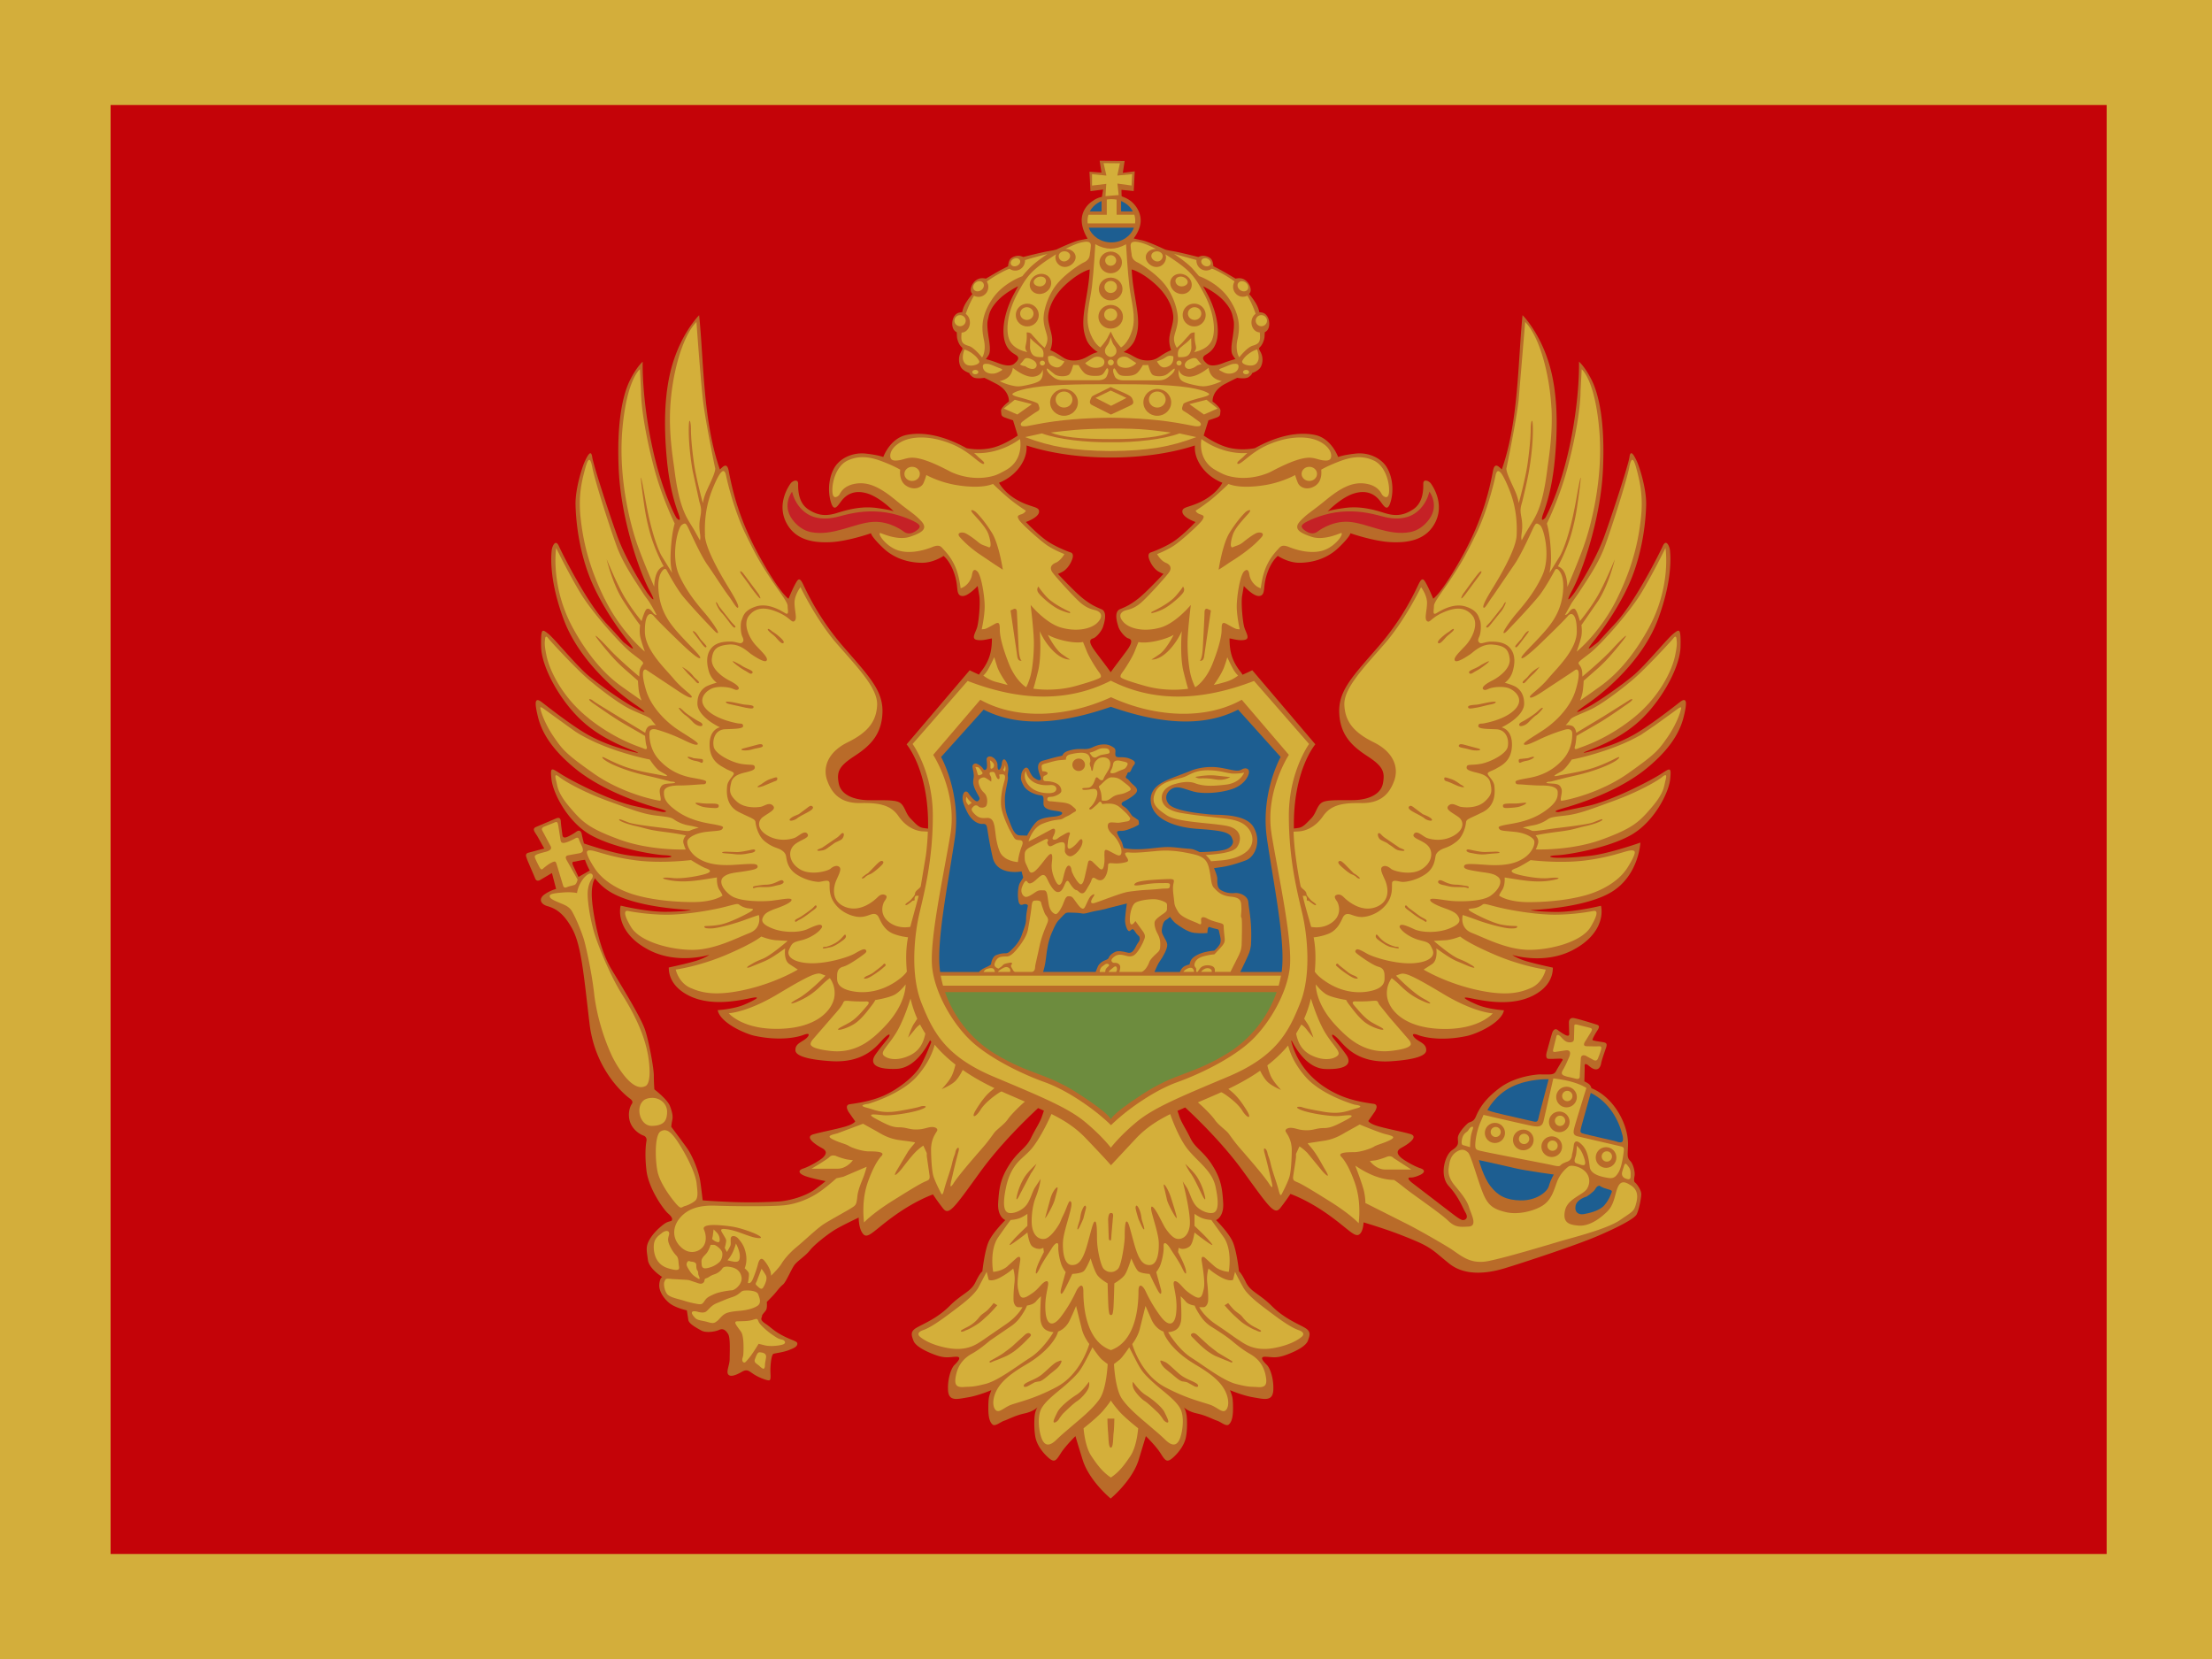 <svg xmlns="http://www.w3.org/2000/svg" height="480" width="640" viewBox="0 0 640 320" xmlns:v="https://vecta.io/nano"><style><![CDATA[.B{fill:#d4af3a}.C{fill:#b96b29}.D{fill:#1d5e91}]]></style><path fill="#d3ae3b" d="M0-80h640.02v480H0z"/><path fill="#c40308" d="M32-49.612h577.522v419.224H32z"/><path d="M451.964 153.947c3.514-.992 15.73-4.562 24.34-11.546s10.288-12.583 10.984-15.606c.7-3.023.988-5.4-1.238-3.666s-8.904 6.984-13.455 9.512-8.76 3.716-11.233 4.412c-2.473.7-4.453 1.136-2.076.195 2.372-.94 10.142-3.667 16.13-9.66s10.714-14.978 10.815-20.494-.294-5.123-2.068-3.743-8.077 9.16-11.62 12.114-9.26 6.896-12.114 8.57-6.894 3.548-1.28-.294 16.25-12.902 20.586-24.622 3.544-18.613 3.446-19.796-1.084-3.546-2.068-1.376c-.984 2.164-8.08 16.348-13.79 22.453-5.715 6.107-4.335 4.926-5.616 5.9s-3.448 2.758-.686-.692c2.758-3.444 8.47-11.424 11.426-19.3 2.95-7.88 3.74-15.76 3.838-20.29s-1.87-10.832-2.758-12.7c-.885-1.875-1.772-3.25-2.07-1.088-.293 2.168-4.824 16.153-7.288 22.948s-7.384 14.48-8.372 15.958c-.983 1.478-3.544 4.53-.788-.59s8.076-20.192 8.767-34.472-1.28-22.16-3.25-26.1-3.675-5.338-3.675-5.338.337 9.75-2.572 23.756-7.16 21.403-7.16 21.403-1.79 2.017-.562-1.344c.83-2.26 2.54-7.237 3.32-15.67.823-8.848.92-18.915-1.663-27.486-2.812-9.334-7.695-14.106-7.695-14.106-1.36 13.39-1.09 30.645-5.998 44.63-.92-.82-2.134-2.34-2.618.752-.896 4.596-2.687 13.224-8.726 24.206-6.045 10.982-8.503 12.44-8.503 12.44s-1.12-2.69-1.905-4.146-1.23-2.243-2.24-.225c-1.003 2.017-4.36 9.75-11.75 18.266s-11.524 12.662-11.3 19.048 3.58 9.64 8.055 12.55 5.263 4.48 4.588 7.956-4.7 4.706-8.166 4.82c-3.473.113-7.836-.225-9.4.67s-1.678 3.137-3.246 4.704-2.235 2.464-3.692 2.692a28.11 28.11 0 0 1-1.251.161c-.322-16.847 6.206-24.358 6.206-24.358l-18.246-21.437c-.943.463-1.884.896-2.83 1.305-.127-.248-.304-.518-.534-.8-2.428-3.1-3.223-5.73-3.223-9.705.908.1 2.728.746 4.382.414s.413-1.99-.082-3.564-.994-7.05-.664-9.124l.495-2.904s2.65 2.904 4.3 2.904c1.658 0 1.49-1.657 1.738-3.484.373-2.75 1.667-6.223 3.803-8.128 0 0 2.893 1.993 6.204 1.993 3.306 0 7.77-.913 11.325-4.312s3.474-4.23 3.474-4.23 6.613 2.32 11.66 2.573 10.42-.583 12.982-5.89-.746-10.2-1.322-11.03c-.58-.83-2.233-1.494-2.233 0s.084 5.473-2.978 7.464-5.456 1.905-8.35.994-6.945-2.074-11.576-1.4c-4.153.594-4.716.922-4.787.984.216-.22 3.986-4.088 7.68-5.214 3.804-1.16 6.04.414 7.28 1.907s2.314 3.9 3.308.414.414-7.463-1.24-10.035-5.21-4.23-8.93-3.814-5.042.994-5.042.994-1.905-5.39-6.7-6.384c-5.85-1.215-12.304.984-17.364 3.814 0 0-3.97.915-8.02-.248-2.653-.76-5.306-2.376-6.823-3.396l1.38-4.406s1.16-.353 2.37-.808.96-.86 1.112-1.868-2.276-2.766-2.276-2.766-.35-3.032 3.637-5.11 3.553-1.733 3.553-1.733 2.338.433 3.293-.26.952-1.127.952-1.127 1.766-.58 2.415-1.644.767-2.6.293-3.842c-.47-1.243-1.063-1.48-.41-2.072.647-.59 1.238-2 1.296-3.015l.06-1.24s1.356-.476 1.294-2.544-1.18-2.9-1.83-3.08-1.058-.176-1.058-.176-.118-1.243-1.18-2.897-1.77-2.366-1.77-2.366.765-.587.353-1.948-1.358-2.188-2.3-2.488c-.943-.294-1.944 0-1.944 0s-3.126-1.892-4.6-2.66l-1.83-.945s-.058-1.3-.59-2.012-1.77-1.007-2.42-1.007-1.356.356-1.356.356-5.3-1.363-7.49-1.717-2.303-.533-2.303-.533-4.716-2.248-6.542-2.603-2.36-.53-2.36-.53 1.91-2.3 2.025-4.97-1.648-5.173-3.534-6.296c-1.065-.632-1.637-.737-1.984-.954l-.04-1.832 3.544.356.293-5.704-3.45.437.53-3.433-7.23-.082.53 3.43-3.478-.238.294 5.62 3.658-.473-.354 2.126s-1.34.227-2.473 1.063c-1.886 1.125-3.482 3.315-3.364 5.977s1.708 5.03 1.708 5.03-.47.118-2.3.47-6.548 2.603-6.548 2.603-.118.176-2.3.533-7.49 1.717-7.49 1.717-.707-.356-1.358-.356-1.886.296-2.417 1.007-.59 2.012-.59 2.012l-1.83.945c-1.476.77-4.6 2.66-4.6 2.66s-1.005-.294-1.948 0-1.886 1.127-2.3 2.488.353 1.948.353 1.948-.71.71-1.77 2.366-1.178 2.897-1.178 2.897-.414 0-1.06.176-1.77 1.007-1.828 3.08 1.298 2.544 1.298 2.544 0 .234.058 1.24.65 2.424 1.298 3.015.06.83-.413 2.072-.354 2.78.294 3.842 2.413 1.644 2.413 1.644 0 .433.952 1.127 3.293.26 3.293.26-.43-.347 3.553 1.733 3.637 5.11 3.637 5.11-2.426 1.76-2.274 2.766-.1 1.414 1.1 1.867a43.77 43.77 0 0 0 2.372.808l1.367 4.414c-1.517 1.02-4.168 2.634-6.82 3.396-4.052 1.162-8.023.248-8.023.248-5.057-2.83-11.51-5.03-17.362-3.814-4.796.996-6.7 6.384-6.7 6.384s-1.322-.58-5.042-.994-7.277 1.243-8.933 3.814-2.23 6.553-1.24 10.035 2.068 1.078 3.308-.414 3.474-3.067 7.277-1.907c3.694 1.127 7.464 4.993 7.68 5.214-.073-.062-.632-.4-4.787-.984-4.63-.664-8.68.5-11.574 1.4s-5.29.996-8.35-.994-2.977-5.972-2.977-7.464-1.654-.83-2.23 0-3.887 5.724-1.324 11.03 7.937 6.137 12.98 5.89 11.66-2.573 11.66-2.573-.08.83 3.474 4.23 8.02 4.313 11.33 4.313 6.2-1.993 6.2-1.993c2.136 1.907 3.433 5.38 3.804 8.128.248 1.826.084 3.484 1.738 3.484s4.3-2.904 4.3-2.904.165.83.495 2.904-.165 7.545-.662 9.124-1.736 3.234-.08 3.564 3.473-.324 4.382-.414c0 3.975-.797 6.604-3.225 9.705-.214.274-.382.527-.5.763a67.34 67.34 0 0 1-2.711-1.258l-18.246 21.437s6.56 7.547 6.204 24.486v-.118c-.332-.032-.774-.084-1.327-.17-1.457-.227-2.126-1.12-3.694-2.692s-1.678-3.806-3.244-4.704-5.93-.56-9.4-.67-7.496-1.344-8.17-4.82.114-5.04 4.588-7.956 7.832-6.163 8.057-12.55-3.915-10.534-11.3-19.048-10.742-16.25-11.75-18.266-1.455-1.232-2.24.225-1.9 4.146-1.9 4.146-2.462-1.457-8.503-12.44-7.834-19.61-8.728-24.206c-.486-3.092-1.702-1.57-2.618-.752-4.912-13.986-4.64-31.24-6-44.63 0 0-4.882 4.772-7.695 14.106-2.582 8.57-2.484 18.638-1.66 27.486.782 8.434 2.488 13.412 3.317 15.67 1.23 3.362-.56 1.344-.56 1.344s-4.252-7.395-7.16-21.403-2.574-23.756-2.574-23.756-1.704 1.397-3.675 5.338-3.937 11.818-3.25 26.1 6.01 29.35 8.768 34.472.197 2.068-.79.59-5.908-9.16-8.372-15.958-6.992-20.78-7.288-22.948-1.18-.787-2.07 1.088-2.856 8.173-2.758 12.7.887 12.41 3.842 20.29 8.666 15.857 11.424 19.3c2.758 3.45.59 1.676-.7.692s.1.195-5.614-5.9-12.804-20.29-13.79-22.453c-.986-2.17-1.97.195-2.07 1.376s-.887 8.076 3.448 19.796 14.97 20.784 20.586 24.622 1.575 1.97-1.28.294-8.57-5.612-12.114-8.57-9.85-10.736-11.62-12.114-2.166-1.774-2.068 3.743 4.828 14.498 10.815 20.494 13.75 8.72 16.13 9.66.396.495-2.08-.195c-2.47-.7-6.68-1.9-11.23-4.43s-11.23-7.78-13.46-9.5-1.93.643-1.238 3.666 2.376 8.62 10.982 15.606 20.828 10.554 24.34 11.546 1.04.988 1.04.988-1.386-.195-8.51-1.785c-7.123-1.584-17.9-7.23-20.83-9.064s-3.362-2.528-2.968 1.337 4.504 12.14 11.083 16.003 18.454 5.848 21.52 5.994 2.276.594.89.692-4.8.1-10.39-.542c-4.583-.53-11.39-2.754-13.697-3.542-.26-.986-.497-1.942-.606-2.53-.272-1.472-1.033-1.254-1.524-.924-.49.322-.763.596-2.393 1.416-1.635.82-1.69-.16-1.744-.653s-.38-2.623-.435-3.71c-.054-1.095-.654-1.15-1.414-.82l-5.77 2.46c-1.36.598-.11 1.69.598 2.998l1.796 3.223-4.52 1.202c-1.088.274-.76 1.04-.49 1.804s1.96 4.584 2.394 5.676 1.416.437 1.416.437l3.428-2.02 1.196 4.583c-.058.073-1.584.364-3.32 1.58s-1.3 2.78.78 3.4 4.506 1.652 7.19 6.518 3.38 13.642 5.025 27.463c1.646 13.813 10.483 20.854 11.696 21.724s.52 1.564.52 1.564-1.213 1.742-.692 4.434 2.857 4.258 4.07 4.69.866 1.65.866 1.65-.607 2.953 0 8.344 5.025 11.47 6.238 12.514 1.3 1.564 1.127 2-.954.088-2.426 1.215-3.12 2.694-4.157 4.605-.694 3.043-.35 5.65 4.16 4.954 4.16 4.954-.694.174-.864 2.085 1.21 4.084 2.946 5.473 5.025 2.087 5.025 2.087l.433 2.78c.173 1.132 2.34 2.257 3.726 3.04s4.07.35 5.197-.174 1.905.088 2.597 1.215c.696 1.132.435 5.475.435 7.215s-1.04 3.563-.435 4.433 2.254.26 3.9-.696 2.08-.26 3.553.696 3.812 1.826 4.42 1.738.347-1.652.347-2.955.234-4.252.84-4.687c.287-.206 2.837-.396 4.79-1.223.91-.382 2.08-.78 2.166-1.65s-1.213-.868-4.07-2.346-3.38-2.35-5.197-3.564-.952-1.65-.952-2.17.864-1.13 1.21-1.824.173-2.257.173-2.257 1.474-1.478 2.166-2.26 1.56-2 2.512-2.78 2.424-4.517 3.38-5.736 3.12-2.52 4.417-4.172 4.766-4.344 6.76-5.65 7.363-3.825 7.363-3.825-.086 3.216 1.3 4.78 3.204-1.213 9.356-5.56 10.83-5.908 10.83-5.908 1.3 1.997 2.944 4.084 3.12-.088 10.658-10.513c5.946-8.228 13.778-15.748 16.82-18.56l1.67.754-.457 1.352c-.692 2.16-1.813 3.544-3.28 6.563s-3.71 3.71-6.302 7.772-2.934 6.817-3.195 10.963 2.072 5.008 2.072 5.008-3.8 3.71-4.922 6.474-1.727 8.376-1.727 8.376-.606.257-1.986 3.107-3.887 3.28-7.51 6.908-7.684 5.18-9.583 6.298c-1.9 1.127-1.382 2.246-.863 3.714s3.107 2.934 6.13 4.058 4.058.7 6.13.604.43 1.554-.43 2.415c-.863.866-1.986 3.885-1.813 7.252s2.678 2.59 5.786 2.072 6.733-2.072 6.733-2.072l-.345.952c-.345.95-.517 1.637-.517 4.318 0 2.676.43 3.97 1.21 4.658s2.332-.774 3.454-1.12c1.123-.35 3.022-1.468 5.784-2.072s3.797-1.813 3.797-1.813-.7.86-.863 2.762-.086 4.748.347 6.4c.43 1.637 1.64 3.624 3.538 5.35s2.33.95 3.71-1.207 4.23-4.924 4.23-4.924.173.692 2.072 6.82 8.115 11.224 8.115 11.224 6.216-5.094 8.115-11.224l2.07-6.82s2.852 2.764 4.232 4.924 1.815 2.934 3.712 1.207 3.107-3.712 3.54-5.35.517-4.49.35-6.4c-.176-1.9-.866-2.762-.866-2.762s1.037 1.207 3.8 1.813 4.66 1.723 5.783 2.072 2.68 1.81 3.456 1.12 1.21-1.984 1.21-4.658c0-2.68-.173-3.37-.517-4.318l-.347-.952s3.628 1.556 6.735 2.072 5.6 1.296 5.786-2.072c.17-3.368-.952-6.386-1.815-7.252-.864-.86-2.503-2.5-.43-2.415s3.107.516 6.13-.604 5.612-2.59 6.13-4.058 1.037-2.59-.863-3.714c-1.9-1.12-5.96-2.674-9.583-6.298s-6.13-4.056-7.513-6.908-1.982-3.107-1.982-3.107-.608-5.614-1.73-8.376-4.922-6.474-4.922-6.474 2.332-.864 2.072-5.008-.602-6.906-3.193-10.963-4.837-4.75-6.306-7.772-2.59-4.402-3.28-6.562a39.57 39.57 0 0 0-.441-1.305l2.228-.977c3.02 2.784 10.886 10.33 16.85 18.583 7.54 10.43 9.013 12.604 10.66 10.515 1.644-2.083 2.944-4.082 2.944-4.082s4.678 1.562 10.83 5.906 7.97 7.127 9.354 5.563c.733-.823.896-2.2.984-3.238 0 0 3.534 1.033 7.582 2.45 2.428.85 5.124 1.924 7.127 2.77 5.33 2.256 5.906 3.416 10.146 6.765s10.275 3.026 15.992 1.286 20.938-6.76 27.038-9.4 10.47-4.96 11.113-6.187 1.346-4.64 1.346-5.86-1.346-3.026-1.798-3.35c-.446-.324-.253-1.3-.127-2.06s-.255-3.092-1.217-4.125-.834-1.414-.707-4.382c.272-6.283-4.213-14.205-10.568-16.727 0 0-.17-.73-.686-1.162-.5-.43-1.37-.816-1.37-.816s.126-3.613.084-4.39.3-.684.733-.472c.428.214 1.112 1.076 2.14 1.335s1.673-.476 1.888-1.635 1.07-3.484 1.457-4.646-.088-1.333-.56-1.46-2.014-.3-2.745-.476c-.728-.17-.728-.214-.557-.6s.43-.986 1.37-2.452.088-1.506-.816-1.804-4.97-1.55-6.086-1.723-1.374.774-1.374 1.247a102.89 102.89 0 0 0 .086 3.313c.043.774-.684.56-1.114.345s-1.416-.82-2.186-1.42-1.33-.04-1.63.82-1.24 4.39-1.54 5.42-.216 1.85.214 2.02 2.443 0 3.645 0 .512.7.512.7-1.286 2.107-1.716 2.923-1.157.95-2.143.95-2.64-.013-2.64-.013-6.59.248-11.44 3.855-6.216 6.59-6.962 8.327c-.746 1.744-1.614 1.367-2.364 1.99-.744.623-2.858 2.86-2.858 4.23s.497 2.11-1.614 3.478c-2.117 1.37-3.857 7.337-.996 10.446s3.98 6.212 4.85 7.706c.866 1.493 0 2.113-.748 2.113s-2.303-1.267-3.604-2.24l-10.69-8.203c-2.826-2.108-.746-1.866-.746-1.866s.718.066 2.366-.628 1.907-1.562.257-2.085c-1.644-.52-4.85-2.346-5.715-3.216s-1.3-1.824.347-2.694 5.284-3.216 2.426-3.998-6.24-1.39-9.013-2.173-3.034-1.564-3.034-1.564l1.822-2.608s1.472-2.083-.26-2.346-5.89-.782-9.703-2.436c-7.614-3.298-12.384-8.89-14.152-15.718l.126-.165c1.423 2.814 4.734 8.074 9.728 8.237 6.825.225 7.607-1.907 6.04-4.148s-3.356-4.258-3.803-4.93-.562-1.57 1.228.113 5.2 7.395 15.495 6.724 10.24-2.69 10.24-3.25c0-1.976-2.096-2.29-3.332-3.53-.645-.647-1.037-1.586 1.04-.793s7.17 1.732 14.1.246c2.734-.583 9.983-3.748 10.684-7.43 0 0-4.6-.25-7.815-1.637s-5.147-2.526-1.733-1.832 10.044 2.077 15.88.1c3.41-1.16 7.82-3.92 7.817-8.968 0 0-6.332-1.337-8.657-2.18s-3.067-1.485-3.067-1.485 9.05 2.87 17.265-1.3 8.558-9.857 8.558-11.196-.197-1.736-.197-1.736-7.47 1.836-13.06 1.785-7.324-.546-7.324-.546 15.636-.446 23.5-5.252 8.314-14.27 8.314-14.27-8.908 3.17-14.496 3.817c-5.59.64-9.006.64-10.39.542s-2.175-.542.89-.692c3.07-.146 14.94-2.132 21.52-5.994s10.686-12.142 11.083-16.003-.05-3.17-2.97-1.337-13.702 7.48-20.826 9.064l-8.51 1.785s-2.486-.002 1.03-1zm-281.43 17.98l-3.156 1.8-1.58-3.328c-.326-.765-.163-1.093.27-1.093s1.744-.38 2.777-.49c.148-.017.283-.04.403-.067.345.984.8 2.05 1.395 3.122-.037.015-.073.036-.11.056zm95.955 56.177c-1.907 3.566-7.104 7.303-10.916 8.953s-7.97 2.173-9.703 2.432-.26 2.348-.26 2.348l1.82 2.6s-.26.78-3.032 1.564-6.15 1.387-9.01 2.17.78 3.127 2.424 4c1.646.866 1.213 1.824.347 2.692s-4.07 2.694-5.717 3.216-1.387 1.393.26 2.087 6.152 1.562 6.152 1.562-.086.174-2.857 2.26-7.626 3.476-10.83 3.65-8.274.382-14.702.086-7.164-.44-7.164-.44-.22-2.145-.666-5.32-2.363-7.682-3.84-9.748-4.58-6.206-4.58-6.206.073-.887.294-1.92.073-2.143-.677-4.095-4.506-4.806-4.506-4.806-.152-2.102-.152-4.056-1.35-9.61-2.554-13.215-7.058-13.065-9.76-17.57-4.31-11.182-5.126-16.367-.49-6.877-.218-8.243c.12-.598.375-1.142.615-1.626a16.11 16.11 0 0 0 4.346 3.904c7.866 4.806 23.5 5.252 23.5 5.252s-1.732.497-7.322.546-13.06-1.785-13.06-1.785-.2.398-.2 1.736.35 7.035 8.56 11.196 17.265 1.3 17.265 1.3-.743.643-3.067 1.485-8.657 2.18-8.657 2.18c0 5.05 4.408 7.81 7.815 8.968 5.84 1.98 12.467.593 15.883-.1s1.485.44-1.732 1.832c-3.214 1.386-7.815 1.637-7.815 1.637.705 3.68 7.954 6.846 10.686 7.43 6.926 1.487 12.02.548 14.1-.246s1.682.146 1.04.793c-1.236 1.24-3.332 1.553-3.332 3.53 0 .56-.053 2.578 10.24 3.25s13.702-5.04 15.493-6.724 1.678-.786 1.23-.113-2.237 2.69-3.802 4.93-.784 4.373 6.04 4.148c5.027-.165 8.353-5.498 9.757-8.295l.094.13.276.368c-.645 1.657-1.757 4.365-2.98 6.645zm83.027-222.68c-.93-1.772-1.423-2.606-1.423-2.606s3.877 1.82 6.186 4.427 2.256 3.988 2.6 5.27 0 3.64-.343 5.858-.345 3.546.1 4.333.834 1.18.834 1.18-1.72.443-3.34 1.084-3.73 1.23-4.907.246-1.472-1.674-.735-2.314 3.482-1.43 3.827-6.154-1.866-9.55-2.8-11.325zM328.372 18.28c.885-2.244 1.25-4.388.572-8.985-.568-3.864-1.318-7.174-1.51-11.338 0 0 2.865.628 6.98 4.39s5.053 7.628 5.053 9.5-.992 4.18-1.147 6.01a8.22 8.22 0 0 0 .519 3.448s-1.51.624-2.863 1.564-2.29 1.517-4.374 1.412-3.336-1.044-4.534-1.672-1.976-.73-1.976-.73 2.392-1.358 3.28-3.606zm-20.06-15.934c4.116-3.76 6.98-4.39 6.98-4.39-.19 4.164-.94 7.474-1.51 11.338-.675 4.597-.31 6.74.574 8.985s3.28 3.606 3.28 3.606-.78.105-1.98.73-2.447 1.568-4.532 1.672-3.02-.47-4.374-1.412-2.865-1.564-2.865-1.564.677-1.62.52-3.448-1.144-4.13-1.144-6.01.94-5.75 5.053-9.5zm-14.835 22.87c-1.18.984-3.29.396-4.91-.246s-3.337-1.084-3.337-1.084.392-.392.834-1.18.442-2.117.098-4.333-.688-4.577-.343-5.858.294-2.66 2.6-5.27c2.3-2.61 6.17-4.428 6.17-4.428s-.49.834-1.423 2.606-3.142 6.598-2.798 11.327 3.094 5.51 3.83 6.154c.737.638.442 1.328-.735 2.312zM348.3 64.73c-4.054 2.24-6.368 1.742-6.202 3.4s3.8 2.904 3.8 2.904-3.72 3.98-6.615 5.807-6.287 2.985-6.287 2.985-1.155.167-.495 1.99 1.82 3.067 2.728 3.566 1.408.664 1.408.664-5.044 5.39-7.277 7.132-3.474 2.32-5.29 3.07-.908 3.73-.497 5.06c.413 1.324 1.984 3.15 2.895 3.4.906.25 1.24.91.082 2.737-.866 1.36-3.752 4.982-5.128 6.98l-.084.043c-1.367-1.984-4.292-5.65-5.162-7.022-1.157-1.826-.827-2.488.082-2.737s2.483-2.074 2.895-3.4 1.322-4.314-.5-5.06c-1.817-.748-3.058-1.328-5.29-3.07s-7.277-7.132-7.277-7.132.497-.167 1.406-.664 2.068-1.742 2.73-3.566-.497-1.99-.497-1.99-3.4-1.16-6.285-2.985-6.615-5.807-6.615-5.807 3.637-1.245 3.804-2.904-2.15-1.16-6.202-3.4-5.376-5.06-5.376-5.06 4.714-1.577 7.03-6.304c.82-1.674 1.016-3.203.93-4.48l.178.06c7.526 2.45 16.324 3.43 24.188 3.43 7.85 0 16.644-.986 24.156-3.43l.178-.06c-.088 1.28.11 2.807.928 4.48 2.316 4.727 7.03 6.304 7.03 6.304s-1.32 2.822-5.37 5.06z" class="C"/><path d="M265.134 71.22c-1.6-.934-5.865-2.762-10.418-3.148s-8.066.3-11.842 1.32c-2.706.73-4.898.844-7.065.263-3.257-.868-5.782-3.808-6.64-7.4 0 0-3.004 3.85.067 8.03 1.476 2 3.398 3.266 5.355 3.662 6.373 1.284 12.624-2.606 17.932-2.946 5.098-.332 9.1 2.9 9.1 2.9s1.206 1 2.904.013c1.702-.994 2.196-1.75.606-2.685zm148.43-8.976c-.86 3.602-3.388 6.542-6.643 7.4-2.168.58-4.354.47-7.067-.263-3.776-1.02-7.294-1.704-11.84-1.32s-8.827 2.214-10.418 3.148-1.1 1.7.6 2.68 2.906-.013 2.906-.013 4.005-3.233 9.103-2.9c5.306.34 11.556 4.23 17.934 2.946 1.956-.396 3.874-1.652 5.35-3.662 3.073-4.176.073-8.027.073-8.027z" fill="#c52126"/><g class="B"><path d="M372.904 156.027c0-12.722 5.854-20.768 5.854-20.768l-15.924-18.244c-15.167 5.863-29.062 6.22-41.434-.075-12.37 6.294-26.267 5.938-41.43.075l-15.93 18.244s5.856 8.046 5.856 20.768-2.46 22.162-3.898 28.318-2.666 17.646.617 25.856 6.77 15.388 20.93 21.34 21.546 9.026 26.47 13.132c4.926 4.1 7.387 7.384 7.387 7.384s2.462-3.285 7.387-7.384 12.3-7.18 26.47-13.132 17.646-13.134 20.93-21.34 2.05-19.7.615-25.856-3.9-15.6-3.9-28.3zm-122.13 101.55l-6.77 2.893-2.006.444s-3.512 3.204-6.083 4.712c-2.7 1.6-5.8 2.743-8.903 3.086-4.014.437-15.047.3-20 .124s-8.023 1.005-10.157 3.396-2.632 5.848.064 8.5 5.704 1.322 6.7-.313.5-3.712.062-4.654.88-1.26 2.257-1.322 3.7.126 5.83.44 5.895 1.57 7.524 2.452.7 1.007-.44.817-2.38-.628-4.4-1.38-3.7-1.132-4.952-1.198-.817.63-.564 1.07.94 1.5 1.127 2.014-.375 2.385-.375 2.385l.626 1.198s.752-1.198 1.003-1.822c.25-.632-.064-1.824.188-2.4s1.316-.566 2.132.38 1.757 2.076 2.194 4.46c.44 2.4-.377 4.1-.377 4.1s1.005.82 1.192 1.382c.2.568-.25 2.833-.25 2.833s.7.44 1.318-.883 1.378-3.645 1.566-4.464.752-2.325 1.755-1.194 1.693 2.516 1.882 3.208.186 1.258.186 1.258 2.257-2.203 3-3.46 2.32-3.144 4.453-4.903 5.83-5.282 7.648-6.478 6.458-3.7 7.9-4.6 1.693-.94 1.944-3.397 1.444-4.65 2.006-6.35.7-2.33.7-2.33zm-4-1.88l-1.504-.2c-.877-.126-2.758-.754-3.322-1.007s-1.442-.313-2.006.315-5.14 3.332-5.14 3.332h7.586c2.632 0 4.387-2.45 4.387-2.45zm21.37-1.3v-.757l-1-2.177s-1.18.74-2.33 1.93c-1.48 1.536-3.07 3.694-3.782 4.605-1.264 1.618-3.03 3.14-1.515.555l3.23-5.42c1.213-1.72 2.123-2.48 1.973-2.584s-1.114-.25-4.296-.656-5.15-1.622-6.615-2.484l-4.1-2.278-7.425 2.784c-2.02.506-3.232.8-1.264 1.774s3.636 1.266 4.596 1.87c.958.6 3.94 1.57 5.758 1.57s4.897.05 3.686 1.316-2.576 3.7-3.9 7.395-1.363 6.992-1.363 8.614.2 3.24.2 3.24 2.222-2.48 8.182-6.227 8.18-5.016 9.293-5.524 1.67-.504 1.464-1.922l-.804-5.625zm22.76-18.1l-1.106-.502c-.1.026-.2.054-.274.098-.7.35-4.335 2.798-5.803 5.177s-2.936 2.587-1.33 0 2.798-4.058 4.056-5.177l1.27-1.067c-2.925-1.4-6.1-3.118-9.174-5.257-.397.793-1.16 2.2-2.025 3.1-1.258 1.327-4.056 2.45-4.056 2.45s2.237-2.308 3.007-4.058c.5-1.116.8-2.317.977-3.04-2.14-1.667-4.2-3.566-6.02-5.747-.373 1.513-1.582 5.196-5.166 9.206-4.684 5.246-14.055 7.9-14.055 7.9s-3.285.35-.628 1.05 4.545 1.888 9.72.977 5.522-1.118 6.22-1.324c.7-.212 2.588-.07 0 .908s-8.6 1.884-10.907 1.678-5.454-.7-2.167 1.05 4.686 2.447 6.713 2.447 2.867.63 4.826.63 2.514-.35 3.915-.63 2.306.208 2.306.77-1.886 2.096-1.817 5.944.35 6.364.697 7.478c.353 1.123 1.2 2.938 1.75 4s.77 2.094 1.327-.14 1.817-5.454 2.308-7.62.77-2.237.98-3.356 1.4-1.957.838.07-1.2 4.614-1.607 6.433-1.4 5.173.277 2.516 7.97-9.718 9.02-10.976 1.888-2.45 2.657-3.495 2.936-2.45 3.986-3.986c.95-1.4 3.728-4.1 4.92-5.07l-5.636-2.434zm-122.33-70.85c-.04-.418-.877-1.886-1.086-2.64s-.962-.294-.962-.294-1.63.923-2.843 1.258-1.38-.124-1.506-.752l-.626-3.984c-.2-1.38-.502-1.296-1.003-1.1l-3.05 1.22c-1.044.46-.7.964-.377 1.55l2.1 3.94c.544.88.04 1.258-.587 1.553s-1.545.418-2.8.836-1.17.713-1.046 1.132.962 2.14 1.42 2.933.878.253.878.253 1.34-1.213 2.466-1.76 1.2-.377 1.504.463l1.84 6.08c.25.834.67.752 1.254.504s1.378-.38 2.048-.6.92-1.55.92-1.55l-3.135-5.576c-.67-1.132 0-1.384.502-1.466l3.218-.587c1.258-.296.924-1 .88-1.43zm27.85 120.7c-.187-1.07 0-2.14-.816-2.957s-1.82-2.452-2.194-3.772.313-1.95.188-2.706-1.13-.754-2.13.066-2.32 1.57-2.32 3.96.88 5.22 4.202 6.223c3.322 1 3.26.255 3.07-.814zm3.4-1.13s-.7-.44-1.003.2-.25.945.626 2.327 1.444 1.7 2.445 2.325.313-.626.188-1.005 0-.88-.25-1.196-.38-.692-.38-1.695c.002-1-1.627-.945-1.627-.945zm4.07 11.32c.626-.947 1.192-1.196 2.696-1.886s4.262-1.07 5.2-1.132 3.073-1.886 2.758-3.776-1.693-2.64-2.884-2.9-2.257-.25-2.632.313-1.067 1.322-2.383 1.76-1.506.88-2.32 1.132-.2.756-.877 1.322-1.63 0-2.696-.315-1.13-.502-2.32-.568l-4.326-.25s-.126-.064-.814-.064-.754.126-1.065.88.062 2.642.816 3.585 3.197 1.382 4.826 1.886a27.3 27.3 0 0 0 3.827.94c1.378.255 1.566.002 2.192-.94zm15.24 1.5c1.316-.88.563-2.4.25-3.332s-2.132-1.132-3.073-1.132-1.442 0-1.944.44-1.2 1.07-2.57 1.5-2.445.94-4.326 1.697-2.447 2-3.26 2.518c-.816.5-2.38 0-2.38 0s-1.13-.317-1.506 0c-.377.3 0 .94.752 1.757s2.194.756 3.823 1.26 1.944.124 2.572-.315 1.13-1.382 2.257-2.076 3.574-.817 4.764-.94c1.192-.13 3.324-.506 4.64-1.386zm0-5.72c.563.506 1.2 1.198 1.693.377s1.316-2.514.752-3.52-1.252-1.888-1.252-1.888l-1.38 3.65c-.44.754-.377.88.188 1.382zm-5.08-8.68c0-1.637-1.13-3.65-1.13-3.65s-.377 1.5-1.065 2.83-1.38 2.012-1.38 2.012 1.63.44 2.257.44 1.316 0 1.316-1.633zm-9.4 3.46a7.32 7.32 0 0 0 3.448-1.697c.752-.628 1.192-2.33.7-3.206-.5-.885-1.755-1.824-2.256-1.824h-.94s-.502 1.635-1.2 2.452-1.504 1.382-1.442 2.452-.064 2.2 1.7 1.822zm3.57-8c.064-.817-.253-1.697-.816-2.263l-.94-.94-.25 1.948-.187.817s.502.506.94.694 1.2.564 1.252-.255zm-21.68-44.6s2.074 0 1.185-7.4-4.744-14.42-7.804-19.264-6.225-12.446-7.6-16.498-2.3-9.598-2.3-12.5 1.24-4.4 1.24-4.4.538-.787.04-1.286-1.28-.04-2.068.746-1.613 2.24-1.944 3.276-.332 1.412-.332 1.412-1.57-.37-4.095-.163-3.722.414-3.806.952.332.956 2.15 1.744 2.98 1.12 3.9 2.2 3.238 6.497 3.95 9.113 2.23 9.713 2.848 15.28 2.496 12.315 5.123 17.95c.862 1.847 5.574 10.607 9.544 8.85zm4.6 13.05c-1.716.958-1.652 7.97-.9 11.602s4.322 8.162 5.402 9.373 1.335 1.2 1.9.892.825-.317.825-.317 1.526-.5 2.672-1.402.697-3.126.506-5.102-1.716-5.933-4.5-10.52-4.196-5.484-5.912-4.528z"/><path d="M193.014 241.667c0-2.288-1.984-4.016-4.264-4.016-1.078 0-2.03.272-2.618.803-2.314 2.087-.92 7.296 2.424 7.296 1.2 0 2.627-.202 3.502-1.04.773-.735.954-1.97.954-3.04zm33.15 65.9c-.913-.16-1.45-.534-2.798-1.45s-3.497-2.798-3.874-3.712-.38-.97-1.67-.536-3.122.375-4.52.43.16 1.613 1.13 3.07c.97 1.45.645 6.347.645 6.347s0 .43-.216 1.132-.053 1.183.322 1.344.6-.16 1.56-1.294 2.745-4.086 2.745-4.086.27.05 1.776.43 3.928.16 5.166-.216c1.24-.382.647-1.296-.268-1.46zm-5.75 3.77c-.645-.1-.913-.163-1.238.264-.32.433-.6 1.243-.752 1.67a.92.92 0 0 0 .27 1.132 12.05 12.05 0 0 0 .915.7s.538.592 1.078.86.643-.534.643-1.13.322-1.67.322-2.368-.594-1.022-1.24-1.13zM203.954 74.88c.167 3.853 4.433 11.226 6.86 15.163s3.094 5.526 2.678 5.78-1.423-1.76-2.762-3.516-3.93-5.863-6.105-8.963-5.353-10.47-5.77-11.14-.587-1.1-1.673-.253-3.178 8.964-.667 14.494 6.272 9.546 7.86 11.473 3.68 4.942 3.345 5.196-.92-.504-2.843-2.514-5.104-5.445-7.192-7.957c-1.7-2.04-4.003-6.184-4.8-7.665-.304-.56-.696-.4-.988-.116-.688.692-1.8 2.3-1.3 6.692.67 6.116 3.847 9.634 6.7 12.733s5.7 5.694 5.27 6.114-3.345-2.18-5.353-4.104-6.943-6.7-8.03-8.042-2.676-.67-2.593 4.607 5.938 10.64 8.363 13.57 5.438 4.688 5.188 5.274-2.678-.92-4.266-2l-8.698-5.78c-1.17-.838-1.757.754-.25 5.78s5.856 9.045 8.447 10.886 6.774 4.102 6.523 4.693c-.25.585-2.006-.17-4.433-1.343s-5.35-2.26-7.444-2.846-2.1.92-2.1.92-.42 4.27 2.676 7.706 6.607 4.776 9.952 5.36 3.847.756 3.763 1.26-.418.585-1.17.585-3.847.336-6.692.336-4.348.667-4.348 1.926-.084 2.933 4.18 5.78 9.032 3.268 11.04 3.688 2.1.587 1.673 1.174-1.337.502-4.517.836-5.102 1.592-5.52 2.428.25 3.352 2.846 5.1 5.936 2.347 10.956 2.012 6.274-.42 6.44.42-1.504 1.1-4.014 1.5-4.434.416-5.856 1.6-.334 3.602 2.1 5.36 8.45 1.76 10.958 1.592 6.356-1.1 6.607-.42-1.84 1.678-4.43 2.597-3.35 1.507-3.847 2.6c-.504 1.088-.084 2.093 3 3.264s7.6 1.174 9.952.084 3.596-1.5 4.016-1.088 0 .838-.502 1.425-2.5 2.177-5.102 2.848-2.844.67-3.765 2.764 1.42 3.773 6.105 3.94 10.958-1.676 12.966-2.852 2.76-1.423 3.094-1.003.25.67-.752 1.42c-1.005.757-4.183 3.017-5.77 3.437s-1.757 1.6-1.757 2.68-.418 3.266 3.763 4.273 9.116.253 13.633-2.933c1.455-1.024 2.3-1.87 2.777-2.602-.366-4.277-.173-7.217.34-9.928-.887-.094-2.57-.35-4.3-1.04-2.5-1.003-3.512-3.35-4.1-4.607s-1.42-1.256-2.426-.923c-1.005.34-2.008.756-3.43.673s-4.433-.838-6.607-3.437-1.76-5.107-1.84-6.368-2.1-.334-3.094-.334-3.932-.42-6.606-2.26-2.678-4.356-2.93-5.363-1.34-1.673-2.175-2-2.175-.667-4.016-2.177-2.507-4.438-2.6-5.443-1.172-1.1-4.935-3.015-3.43-5.947-3.26-7.537 1.922-2.93 1.922-3.52-1.254-.752-2.5-1.507-4.433-2-4.515-6.7 3-5.194 3-5.194-.587-.253-1.84-1.005-4.682-3.1-4.682-5.865 1.252-4.02 2.173-4.7 3.43-1.34 3.43-1.34-1.6-1.007-2.26-3.184-.92-4.856.667-6.784 4.266-1.927 5.7-1.927 2.676.754 3.178.338.585-.754.083-1.843-.585-3.77-.167-4.7.502-2.764 4.1-3.937 7.357 1.256 8.53 1.927.67-.924.67-2.094-2.424-4.104-5.186-8.293-4.014-6.367-7.1-12.733-5.104-14.574-5.52-16.67-1.254-1.1-1.254-1.1-.836.338-2.76 5.194-2.254 9.3-2.087 13.15zm63.1 85.667c-2.156-.1-4.956-1.292-7.1-4.42s-5.387-3.887-11-3.78-8.188-2.588-9.6-6.47.216-8.312 5.925-11.117 8.297-5.934 8.5-10.787-5.708-10.9-11.634-17.696S231.6 89.873 231.6 89.873s-1.723 2.267-1.723 4.532.86 4.64 0 5.286-1.185-.97-4.63-2.48-6.25-1.725-8.404.756 0 6.797 1.94 8.848 3.555 3.563 3.017 4.318-3.448-1.187-4.417-1.836-3.232-3.127-6.572-2.805-4.526 1.294-4.85 4.1 3.017 5.284 5.17 6.366c2.154 1.076 3.017 2.05 2.477 2.48s-1.078 0-2.048-.32-3.662-.647-5.385 0-4.526 3.02-1.94 5.934 7.972 3.992 9.05 4.206 1.616-.1 1.723.754-2.263.866-5.17.975-3.77 2.912-3.34 5.07 5.278 4.53 7.97 4.963 3.664 0 3.88.754-.322 1.078-1.832 1.5-4.417.756-4.958 3.13-.645 3.452 1.618 5.505 5.927 1.725 7.003 1.5 2.372-1.404 3.448-.322c1.076 1.076-.97 1.94-2.803 3.236s-1.723 3.778 1.4 5.505 6.25 1.076 7.54.647 3.017-2.48 3.877-1.187-2.692 1.727-4.202 3.56-.97 4.852 2.048 6.686 7.972.54 8.835-.214 1.937-1.076 2.584-.43-.322 2.37-.97 3.88-1.832 5.934 2.694 7.66 8.62-2.158 9.373-2.916 1.507-.863 2.154-.538.324.97-.216 1.727-1.723 4 1.507 6.26c2.207 1.547 4.614 1.433 5.92 1.208l2.44-9h-.675c-.43 0-.518.647-.518.906s.13.474-.26.474-.43.216-.992.606-1.078.86-1.382.647 1.166-.994 1.554-1.468 1.166-1.2 1.2-1.725.302-.82 1.078-1.468c.242-.2.43-.44.58-.673l1.5-9.028a71.4 71.4 0 0 0 .561-6.831l-1.416-.073zm-92.08-67.25c4.813 9.737 11.6 15.22 11.6 15.22s-.893-2.42-1.288-4.082-.086-3.547-.086-3.547-1.706-2.188-4.858-7.046-4.815-12.036-4.815-12.036 2.933 7.177 5.2 10.988a58.44 58.44 0 0 0 4.905 6.915s.917-3.368 1.575-3.544 1.138.35 1.706 1.093 1.054.675 1.054.675-.778-1.607-1.974-3.534c-.544-.876-1.337-1.82-1.898-2.706-1.794-2.835-5.662-8.222-7.646-13.6s-6.324-18.906-7.08-22.88-1.5-1.796-2.265 1.136-1.792 7.1-1.132 13.328 2.17 13.894 6.984 23.63zm6.23 26.28l4.436 3.118s-.418-.977-.683-2.15-.377-3.585-.377-3.585l-3.58-3.135c-1.47-1.284-3.32-2.946-6.975-7.476s-.716-1.8 2.26 1.436 8.672 7.965 8.672 7.965 0-.075.037-1.056a3.9 3.9 0 0 1 .868-2.377c.53-.68.25-.776-2.96-3.232S171.387 97.27 168 91.7s-7.08-13.14-7.08-13.14-1.792 11.156 5.004 23.445 13.498 16.258 15.3 17.582zm35.66 70.37c3.724-1.444 2.704-5.117 2.704-5.177s-2.284.724-4.384 1.504c-2.104.786-7.27 2.287-9.3 2.346s-2.04-.238-2.102-.54 1.562 0 4.504-.54 8.1-3.25 9-3.85.78-.726-.54-.846-2.462-.722-2.944-1.14-1.86.182-5.224.966-10.333 1.984-15.68 1.984-10.33-.902-11.17-1.084-1.742.302.842 4.635 11.653 6.677 17.96 6.615 12.613-3.43 16.337-4.873z"/><path d="M200.094 181.007c6.506.054 8.933-1.88 8.933-1.88s0-.332-.88-1.656-.716-3.6-.716-3.6l-4.247.664c-2.702.386-5.844.773-9.32.165s-1.984-.994.773-.664 8.05-.664 9.76-1.27.992-1.16-.165-1.55c-1.157-.382-4.3-2.374-4.3-2.374s-7.884.994-15.218.17c-7.333-.833-11.966-2.708-13.455-2.93s-1.434.388-1.434.388-.386.66 2.15 4.633c2.537 3.98 7.5 6.576 11.7 7.8s9.924 2.046 16.43 2.1zm-1.66-15.24s-.276-.386-.662-1.714.716-2.317.716-2.317-1.5-.44-6.34-1.05-5.126-.994-8.106-1.657-4.96-1.545-4.907-1.877.992.167 2.756.827 9.208 1.436 12.35 1.88 4.907.774 5.458.44 2.48-.83 2.48-.83-1.324-.382-2.977-.662-3.143-.994-4.024-1.6-1.16-.776-5.128-1.213-7.168-1.714-14.282-4.3-12.46-5.687-13.894-6.846-1.324-.33-.937 1.16.33 3.368 3.915 7.564 5.347 6.02 14.4 9.336c9.047 3.3 19.192 2.87 19.192 2.87zm-26.74-22.03c7.995 5.632 17.364 7.7 19.352 7.95.446-.52-.484-2.393-.056-3.534.518-1.367 1.38-1.38 3.3-1.5s.662-.5.22-.5-.55-.054-3.75-.883-6.45-1.326-10.86-2.983-5.734-2.87-5.625-3.202 2.04 1.052 6.122 2.597 8.822 2.153 11.413 2.708c2.6.548.33-.555-.883-1.273s-2.923-3.37-2.923-3.37-2.867-.497-7.553-1.93-8.6-3.04-12.516-5.246c-1.344-.76-2.646-1.742-4.048-2.75l-6.428-4.65c-1.6-1.16-1.102-.22-.937.497s1.268 4.033 3.803 7.676 3.364 4.75 11.36 10.384zm-1.32-15.85c7.884 6.242 14.664 8.17 15.823 8.668s1.048-.165.827-.827-.388-2.814-.388-2.814l-5.955-3.426c-3.143-1.824-6.615-4.307-8.93-5.906s-.937-1.5-.22-.887 3.915 2.486 7.112 4.474l8.05 4.86s.1-1.048.773-1.712 2.314-.495 2.314-.495-.827-.83-1.324-1.6-3.088-1.6-6-2.985c-2.923-1.378-8.162-5.243-12.02-8.5s-11.36-11.43-11.85-12.1c-.497-.664-.827-.55-.883.276s-.33 1.38.497 5.136c.833 3.754 4.305 11.595 12.2 17.835zm27.9-59.007c.894 1.856 1.873 3.26 2.578 4.468l1.665 3s.214-.643.045-1.74-.338-2.618-.04-4.43c.156-.97.366-1.94.313-2.8-.062-.98-.4-1.828-.523-2.387l-1.94-8.903c-.548-3.25-1.136-7.9-1.095-11.985s.632-2.027.632-.04.2 5.023.842 9.705 2.612 11.814 2.612 11.814.126-1.097.716-2.66 1.56-3.332 2.317-5.274.5-2.265.5-2.265-2.768-13.25-3.495-19.5-1.894-22.718-1.894-22.718c-4.05 4.074-7.06 14.798-7.597 24.94-.4 7.64.833 14.713 1.2 17.58.7 5.677 1.695 10.1 3.182 13.198zm-9 20.907c.126-3 .816-5.27 2.75-5.936 0 0-1.712-3.002-3.208-7.28-1.022-2.93-1.868-6.688-2.297-9.572-1.058-7.1-1.905-14.415.212-2.437s4.656 16.215 4.656 16.215l3.07 4.982c-.454-2.188-.525-3.726-.4-6.116s.422-5.63 1.15-8.192c0 0-3.705-7.418-6.032-16.324s-3.658-17.004-3.705-21.832l-.317-6.467s-3.808 2.86-5.077 17.38 2.54 28.408 4.444 33.7 4.764 11.87 4.764 11.87zm41.56 110.74l-2.402-1.564c-1.802-1.14-1.26-4.57-1.26-4.57l-1.804 1.264c-1.322.902-2.822 1.922-4.624 2.646l-3.844 1.564c-1.142.362-.84-.118.12-.662s1.262-.842 3.666-1.804 7.206-5.175 7.206-5.175l-3.124-.18c-1.982-.06-4.506-1.082-4.506-1.082s-1.98 1.804-9.97 5.23-14.777 4.33-14.777 4.33.842 4.093 4.686 5.477c3.184 1.384 7.57 2.226 16.16.182s14.473-5.657 14.473-5.657zm10.52 8.2c.662-3.373-1.262-5.72-1.262-5.72s-.42.24-1.62 1.324-2.946 3.13-6.308 4.8-4.566 1.564-1.322-.182 8-6.677 8-6.677l-1.26-.482c-1.264-.482-3.426.36-12.435 5.773s-14.297 5.597-14.297 5.597 4.024 4.873 14.957 4.5c10.933-.356 14.897-5.6 15.557-8.957zm20.66-3.9s-1.202 1.682-2.824 2.766-5.946 1.746-5.946 1.746-.18.482-1.02 1.564-2.704 3.67-4.626 5.055-4.926 2.284-5.106 1.922 1.742-1.082 3.604-2.226 3.544-3.25 4.806-4.7-.54-1.204-.54-1.204-2.282.058-4.386-.12c-2.102-.184-1.682 0-2.282 1.024s-1.442 1.924-3.004 3.73l-5.526 6.373c-1.2 1.446-.3 1.866-.3 1.866s.542.904 5.406 1.444c3.004.336 6.257-.043 9.68-2.018 2.12-1.23 4.3-3.178 6.54-5.62 5.822-6.373 5.522-11.608 5.522-11.608zm2.58 13.17l-1.864 2.227s.842-2.588 1.562-3.8l1.1-1.676a32.39 32.39 0 0 1-1.952-5.844c-.534 1.73-2.197 6.808-4.264 10.1-2.52 4.028-4.746 5.473-3.304 6.553s4.264 1.326 7.45-.24c3.075-1.5 3.964-4.146 4.4-6.274-.54-.836-1.046-1.704-1.515-2.614-.398.246-.975.705-1.624 1.55zm182.83-87.4c2.593-1.84 6.94-5.863 8.447-10.886s.92-6.617-.25-5.78-7.1 4.7-8.7 5.78-4.016 2.595-4.264 2 2.758-2.344 5.188-5.274c2.423-2.933 8.278-8.293 8.363-13.57s-1.506-5.946-2.6-4.607-6.024 6.116-8.03 8.042-4.935 4.524-5.35 4.104c-.422-.42 2.424-3.013 5.27-6.114s6.022-6.617 6.692-12.733c.478-4.393-.623-6-1.312-6.692-.3-.293-.684-.444-.988.116-.804 1.48-3.1 5.625-4.8 7.665-2.087 2.5-5.27 5.948-7.2 7.957s-2.5 2.766-2.844 2.514 1.757-3.268 3.345-5.196 5.35-5.946 7.864-11.473c2.505-5.53.416-13.656-.67-14.494s-1.256-.416-1.674.253-3.596 8.042-5.77 11.14l-6.105 8.963c-1.34 1.76-2.342 3.77-2.762 3.516s.25-1.84 2.678-5.78 6.692-11.3 6.857-15.163c.17-3.85-.165-8.3-2.1-13.15s-2.76-5.194-2.76-5.194-.836-1.003-1.256 1.1-2.426 10.303-5.518 16.67-4.348 8.544-7.1 12.733-5.188 7.12-5.188 8.293-.502 2.766.67 2.094 4.93-3.1 8.53-1.927 3.68 3.015 4.1 3.938.336 3.602-.167 4.7-.42 1.425.082 1.843 1.76-.338 3.178-.338 4.1 0 5.687 1.927 1.34 4.607.67 6.784-2.26 3.184-2.26 3.184 2.5.67 3.428 1.34 2.175 1.928 2.175 4.7-3.428 5.1-4.686 5.865c-1.252.752-1.837 1.005-1.837 1.005s3.096.502 3 5.194-3.26 5.947-4.517 6.7-2.5.92-2.5 1.507 1.755 1.928 1.924 3.52.502 5.6-3.262 7.537-4.85 2-4.935 3.015-.752 3.938-2.593 5.443-3.176 1.843-4.016 2.177c-.834.34-1.922 1.007-2.173 2s-.25 3.52-2.927 5.363-5.606 2.26-6.6 2.26-3-.923-3.094.334.336 3.77-1.836 6.368c-2.18 2.6-5.2 3.354-6.6 3.437s-2.423-.336-3.426-.673-1.84-.334-2.43.923c-.583 1.258-1.588 3.604-4.097 4.607-1.725.692-3.403.947-4.3 1.04.514 2.7.703 5.65.34 9.928.478.733 1.324 1.58 2.777 2.602 4.517 3.186 9.452 3.94 13.633 2.933s3.763-3.186 3.763-4.273-.167-2.26-1.755-2.68-4.768-2.68-5.77-3.437c-1.005-.75-1.1-1.003-.752-1.42.332-.42 1.086-.17 3.1 1.003s8.282 3.015 12.966 2.852c4.682-.17 7.026-1.845 6.103-3.94-.917-2.1-1.168-2.1-3.76-2.764s-4.6-2.26-5.104-2.848-.92-1.003-.5-1.425 1.673 0 4.014 1.088 6.857 1.1 9.952-.084 3.514-2.177 3-3.264-1.254-1.674-3.848-2.6c-2.593-.92-4.684-1.926-4.433-2.597s4.097.253 6.604.42 8.535.17 10.96-1.592 3.512-4.187 2.1-5.36-3.343-1.174-5.856-1.6c-2.507-.42-4.18-.67-4.014-1.5s1.423-.756 6.44-.42 8.364-.25 10.958-2.012 3.262-4.27 2.844-5.1-2.34-2.094-5.518-2.428-4.1-.253-4.517-.836-.336-.756 1.673-1.174 6.774-.838 11.042-3.688 4.18-4.52 4.18-5.78-1.504-1.926-4.348-1.926-5.938-.336-6.692-.336-1.086-.083-1.172-.585.42-.67 3.765-1.26 6.86-1.924 9.956-5.36 2.676-7.706 2.676-7.706 0-1.507-2.092-.92-5.016 1.674-7.444 2.846-4.18 1.926-4.43 1.343c-.253-.6 3.93-2.848 6.52-4.7zm-10.84-11.47c-1.723-.647-4.418-.324-5.385 0s-1.5.756-2.05.32c-.536-.43.322-1.403 2.48-2.48 2.152-1.082 5.494-3.56 5.17-6.366s-1.5-3.778-4.85-4.1-5.603 2.158-6.57 2.805-3.877 2.6-4.418 1.836 1.076-2.267 3.015-4.318 4.095-6.367 1.94-8.848-4.956-2.265-8.404-.756-3.77 3.13-4.63 2.48 0-3.02 0-5.286-1.723-4.532-1.723-4.532-4.635 9.606-10.56 16.402-11.852 12.84-11.634 17.696 2.798 7.982 8.5 10.787 7.324 7.228 5.923 11.117c-1.4 3.883-3.986 6.58-9.585 6.47s-8.837.65-11 3.78-4.96 4.314-7.112 4.42l-1.42.073a72.2 72.2 0 0 0 .56 6.83c.465 3.566.975 6.514 1.5 9.028a2.93 2.93 0 0 0 .583.673c.778.647 1.04.95 1.08 1.468s.82 1.25 1.2 1.725 1.854 1.252 1.55 1.468-.817-.26-1.376-.647-.604-.606-.996-.606c-.386 0-.26-.216-.26-.474s-.086-.906-.514-.906h-.677c.9 3.782 1.766 6.482 2.44 9 1.305.225 3.7.34 5.92-1.208 3.23-2.27 2.048-5.505 1.507-6.26s-.863-1.4-.217-1.727 1.404-.216 2.156.538 4.847 4.64 9.375 2.916 3.34-6.15 2.694-7.66-1.614-3.24-.973-3.88c.65-.65 1.725-.326 2.587.43s5.82 2.05 8.835.214 3.555-4.856 2.046-6.686c-1.507-1.836-5.06-2.267-4.2-3.56s2.586.756 3.877 1.187 4.416 1.082 7.543-.647 3.23-4.206 1.397-5.505-3.876-2.158-2.8-3.236 2.374.1 3.448.322 4.742.54 7-1.5 2.158-3.13 1.618-5.505-3.452-2.698-4.96-3.13-2.046-.756-1.83-1.5 1.183-.322 3.877-.754 7.54-2.805 7.973-4.963-.43-4.96-3.34-5.07-5.278-.1-5.173-.975.65-.538 1.725-.754 6.465-1.292 9.05-4.206-.214-5.286-1.94-5.934z"/><path d="M456.204 108.517s6.795-5.483 11.606-15.22 6.324-17.392 6.984-23.632-.377-10.397-1.13-13.328-1.5-5.106-2.265-1.136-5.1 17.5-7.08 22.88-5.854 10.778-7.644 13.6l-1.9 2.706-1.974 3.534s.486.07 1.052-.675 1.054-1.27 1.7-1.093 1.575 3.544 1.575 3.544 2.623-3.107 4.9-6.915 5.2-10.988 5.2-10.988-1.665 7.177-4.813 12.036l-4.86 7.046s.306 1.882-.088 3.547-1.284 4.084-1.284 4.084zm25.67-29.967s-3.68 7.562-7.078 13.14-11.702 14.938-14.912 17.396-3.488 2.552-2.96 3.232.827 1.397.868 2.377l.038 1.056s5.7-4.716 8.672-7.965 5.918-5.966 2.26-1.436-5.503 6.193-6.973 7.476l-3.58 3.135s-.113 2.415-.377 3.585-.683 2.15-.683 2.15 2.642-1.794 4.436-3.118 8.494-5.295 15.292-17.584 4.997-23.443 4.997-23.443zm-33-40.45c-.536-10.142-3.55-20.865-7.598-24.94l-1.896 22.72c-.728 6.26-3.493 19.5-3.493 19.5s-.27.326.5 2.265 1.727 3.713 2.32 5.274c.587 1.562.712 2.66.712 2.66s1.98-7.13 2.616-11.814c.63-4.684.84-7.72.84-9.705s.592-4.05.634.04-.55 8.734-1.097 11.985-1.686 7.845-1.935 8.903c-.137.56-.463 1.406-.525 2.387-.053.862.158 1.83.315 2.8.294 1.813.126 3.334-.04 4.43s.043 1.74.043 1.74.598-1.185 1.667-3c.703-1.2 1.684-2.614 2.578-4.468 1.5-3.086 2.47-7.52 3.18-13.198.356-2.87 1.594-9.94 1.2-17.58zm9.38 39.82c1.905-5.3 5.72-19.185 4.444-33.7-1.267-14.518-5.077-17.38-5.077-17.38l-.32 6.467c-.047 4.826-1.374 12.926-3.705 21.832s-6.03 16.324-6.03 16.324c.724 2.563 1.03 5.8 1.147 8.192s.043 3.93-.4 6.116l3.07-4.982s2.54-4.24 4.656-16.215 1.27-4.663.212 2.438c-.43 2.884-1.273 6.64-2.3 9.572-1.494 4.28-3.202 7.28-3.202 7.28 1.933.666 2.623 2.936 2.75 5.936.004 0 2.86-6.574 4.764-11.87zm2.8 105.647a62.24 62.24 0 0 1-11.173 1.084c-5.347 0-12.3-1.204-15.677-1.984s-4.746-1.386-5.226-.966-1.62 1.024-2.944 1.14-1.442.242-.538.846c.898.598 6.066 3.308 9 3.85s4.564.242 4.504.54-.062.6-2.104.54-7.2-1.56-9.3-2.346c-2.1-.78-4.386-1.564-4.386-1.504s-1.02 3.733 2.704 5.177 10.03 4.8 16.34 4.87 15.377-2.287 17.96-6.615 1.682-4.8.842-4.633zm10.47-17.47c-1.5.22-6.12 2.094-13.45 2.93-7.333.825-15.22-.17-15.22-.17s-3.142 2-4.3 2.374c-1.16.4-1.877.94-.167 1.55s7 1.6 9.76 1.27 4.245.054.772.664-6.617.22-9.32-.165l-4.247-.664s.167 2.265-.714 3.6-.88 1.656-.88 1.656 2.424 1.933 8.93 1.88 12.24-.883 16.43-2.098 9.154-3.808 11.7-7.8c2.537-3.973 2.15-4.633 2.15-4.633s.056-.6-1.43-.4zm9.37-21.26c-1.434 1.16-6.782 4.25-13.894 6.846s-10.3 3.868-14.282 4.3-4.247.606-5.126 1.213a10.55 10.55 0 0 1-4.024 1.6c-1.652.274-2.978.662-2.978.662s1.928.5 2.48.83 2.314 0 5.458-.44 10.586-1.215 12.35-1.88 2.7-1.16 2.756-.827-1.928 1.215-4.907 1.877-3.25 1.05-8.104 1.657-6.34 1.05-6.34 1.05 1.103.992.718 2.317-.664 1.714-.664 1.714 10.146.44 19.185-2.87c9.045-3.317 10.8-5.136 14.394-9.336s3.53-6.07 3.913-7.564.497-2.317-.937-1.16zm4.4-19.65l-6.43 4.65-4.048 2.75c-3.9 2.207-7.826 3.8-12.514 5.246s-7.553 1.93-7.553 1.93-1.7 2.65-2.923 3.37-3.474 1.82-.885 1.273c2.593-.555 7.333-1.162 11.415-2.708s6.013-2.927 6.12-2.597-1.213 1.547-5.623 3.202-7.66 2.156-10.86 2.983-3.3.883-3.752.883-1.7.384.22.5 2.792.124 3.3 1.5c.43 1.14-.502 3-.056 3.534 2-.25 11.36-2.317 19.354-7.95s8.82-6.74 11.357-10.382 3.637-6.958 3.803-7.676.664-1.657-.934-.5zm-30 5.13c.662.664.772 1.712.772 1.712l8.048-4.86 7.116-4.474c.716-.604 2.094-.716-.22.887s-5.786 4.084-8.93 5.906l-5.957 3.426s-.167 2.15-.384 2.814-.334 1.326.825.827 7.94-2.426 15.825-8.668 11.36-14.08 12.184-17.837.55-4.3.497-5.136-.386-.94-.883-.276-7.997 8.837-11.854 12.094-9.098 7.12-12.02 8.5-5.512 2.2-6 2.985-1.322 1.6-1.322 1.6 1.654-.167 2.316.497zm-32.82 60.65s-2.524 1.022-4.502 1.082l-3.126.18s4.806 4.2 7.207 5.175 2.702 1.264 3.666 1.804 1.262 1.024.12.662-2.046-.84-3.846-1.564-3.304-1.744-4.626-2.646l-1.8-1.26s.54 3.43-1.262 4.57l-2.404 1.564s5.9 3.613 14.475 5.66 12.977 1.204 16.16-.182c3.846-1.384 4.686-5.477 4.686-5.477s-6.784-.898-14.777-4.33-9.97-5.233-9.97-5.233zm-17.3 10.83l-1.264.482s4.744 4.93 8 6.677 2.044 1.864-1.32.182-5.104-3.727-6.308-4.8-1.622-1.324-1.622-1.324-1.918 2.346-1.264 5.72c.664 3.366 4.63 8.6 15.56 8.96s14.957-4.5 14.957-4.5-5.286-.184-14.295-5.597c-9.015-5.417-11.173-6.26-12.435-5.777zm-3.13 12.57l-3.004-3.73c-.604-1.024-.18-1.208-2.282-1.024s-4.386.12-4.386.12-1.802-.242-.54 1.204 2.946 3.55 4.806 4.7 3.784 1.864 3.602 2.226-3.182-.538-5.104-1.922-3.788-3.97-4.626-5.055c-.844-1.082-1.024-1.564-1.024-1.564s-4.327-.662-5.946-1.746-2.826-2.766-2.826-2.766-.3 5.235 5.527 11.608c2.228 2.443 4.416 4.4 6.538 5.62 3.42 1.974 6.68 2.353 9.68 2.018 4.864-.538 5.404-1.444 5.404-1.444s.9-.422-.3-1.866l-5.522-6.373zm-22.76-5.48a32.24 32.24 0 0 1-1.948 5.844l1.108 1.676c.722 1.206 1.562 3.8 1.562 3.8s-.662-.664-1.862-2.227c-.647-.844-1.226-1.303-1.622-1.547l-1.517 2.614c.435 2.128 1.324 4.764 4.4 6.274 3.182 1.566 6.007 1.324 7.45.24s-.78-2.526-3.304-6.553c-2.068-3.304-3.73-8.38-4.267-10.112z"/><ellipse rx="1.191" transform="matrix(1.875 0 0 1.875 -278.606 -141.173)" ry="1.092" cy="105.75" cx="350.63"/><path d="M351.644 55.983c1.163.656 2.37 1.322 3.585 1.672 4.346 1.247 8.86.474 12.278-1.07 4.373-2.32 7.973-3.87 10.63-4.13 2.248-.216 3.345.748 5.387.797.664.017 1.23-.14 1.472-.624.428-.86.17-3-2.916-4.733-3.086-1.718-7.716-1.633-11.833-.426-4.116 1.202-6.517 2.835-8.145 4.04s-3.56 3.056-4.027 2.668.94-1.292 1.714-2.066 1.116-1.033 1.116-1.033c-4.52.3-9.37-1.2-13.292-4.043 0 .004-1.284 5.936 4.03 8.948zm45.8-2.75c-3.004-1.376-6.004-1.206-9.688.172s-5.492 2.494-5.492 2.494.517 3.18-1.7 4.642-4.457.604-5.06-.86-.77-2.237-.77-2.237-3.516 1.978-8.32 2.84c-2.72.487-7.76 1.03-10.972-.26 0 0-2.918 2.84-5.06 4.558s-4.46 3.18-4.46 3.18.257.7 1.286 1.033 1.37.516.688 1.633c-.688 1.118-5.66 5.6-7.802 7.136s-5.316 2.754-5.316 2.754 1.026 1.892 2.484 2.494 1.716 1.55 1.116 2.582-5.745 6.7-7.9 8.685-3.77 2.235-4.716 2.494-2.655 1.206-.767 3.354 6.34 2.927 10.8 1.635 8.745-6.538 8.745-6.538-.945 7.57-.945 11.094.43 7.568 1.03 9.632 1.198 3.094 1.198 3.094 3.002-1.718 5.06-6.964 2.572-8.17 2.572-9.718.084-2.4 1.457-1.633 2.4 1.374 2.916 1.46a5.77 5.77 0 0 0 .857.086s-.857-3.784-.857-6.623.943-9.028 2.143-10.148 1.427.422 1.543 1.12c.246 1.457 1.48 3.234 3.26 3.784.583-4.177 1.5-7.607 4.97-11.267.632-.66 1.03-1.545 3.174-.688 3.163 1.267 7.226 2.07 10.404.832s5.48-4.517 4.768-4.873c-.17-.088-4.882 2.32-8.57 1.116s-5.404-2.407-3.257-4.644 3.084-2.492 7.373-6.02 7.716-5.33 11.5-4.727 4.457 2.837 4.8 3.266 1.974 1.72 1.974-1.373c-.002-3.1-1.46-7.226-4.46-8.6zm-40.27 60.974c-.743-1.067-2.094-4.06-2.094-4.06s-.122.737-.9 2.87-2.996 5.17-2.996 5.17 1.762-.37 3.733-.984 3.322-1.762 3.322-1.762-.328-.167-1.065-1.234zm-15.26-11.6s-1.234 3.12-3.983 5.83-4.802 2.38-4.802 2.38.285-.083 2.338-1.52 4.103-5.62 4.103-5.62c-2.254 1.356-7.44 2.64-10.176 2.093 0 0-.413.943-1.067 2.627s-2.586 4.802-3.6 6.157-.25 1.558-.25 1.558.493.574 6.977 2.38 12.313.78 12.313.78-.248-.577-1.356-5.006-.488-11.66-.488-11.66z"/><ellipse rx="1.192" transform="matrix(1.875 0 0 1.875 -278.606 -141.173)" ry="1.092" cy="105.75" cx="289.34"/><path d="M259.194 53.253c2.04-.05 3.137-1.014 5.4-.797 2.657.26 6.257 1.808 10.63 4.13 3.418 1.545 7.93 2.317 12.278 1.07 1.217-.35 2.42-1.016 3.585-1.672 5.316-3 4.03-8.946 4.03-8.946-3.923 2.83-8.77 4.35-13.288 4.043 0 0 .343.26 1.114 1.033s2.184 1.674 1.716 2.066-2.4-1.464-4.03-2.668-4.03-2.84-8.145-4.04c-4.116-1.207-8.745-1.3-11.83.426s-3.343 3.874-2.914 4.733c.236.482.804.64 1.468.623zm57.78 43.314c-.943-.26-2.57-.516-4.714-2.494s-7.288-7.654-7.9-8.685-.343-1.978 1.116-2.582 2.486-2.494 2.486-2.494-3.17-1.206-5.314-2.754-7.118-6.02-7.804-7.136-.343-1.3.686-1.633 1.288-1.033 1.288-1.033-2.316-1.46-4.457-3.18-5.06-4.558-5.06-4.558c-3.212 1.3-8.252.746-10.974.26-4.802-.86-8.316-2.84-8.316-2.84s-.173.774-.772 2.237-2.83 2.323-5.06.86-1.716-4.642-1.716-4.642-1.8-1.118-5.486-2.494-6.686-1.55-9.688-.172-4.46 5.503-4.46 8.6 1.63 1.806 1.972 1.373 1.03-2.666 4.802-3.266 7.202 1.204 11.488 4.727c4.286 3.53 5.23 3.786 7.373 6.02s.43 3.44-3.257 4.644-8.402-1.204-8.574-1.116c-.7.354 1.6 3.634 4.77 4.873s7.245.435 10.406-.832c2.143-.86 2.542.028 3.17.688 3.482 3.66 4.387 7.1 4.973 11.267 1.78-.547 3-2.325 3.26-3.784.118-.7.343-2.237 1.543-1.12s2.143 7.3 2.143 10.148-.86 6.623-.86 6.623.343 0 .86-.086 1.543-.688 2.916-1.46 1.457.086 1.457 1.633.514 4.472 2.572 9.718 5.06 6.964 5.06 6.964.602-1.03 1.202-3.094 1.03-6.105 1.03-9.632-.943-11.094-.943-11.094 4.288 5.246 8.745 6.538 8.918.516 10.804-1.635c1.88-2.15.165-3.094-.778-3.354zm-29.32 13.58s-1.354 2.994-2.092 4.06-1.067 1.234-1.067 1.234 1.354 1.148 3.324 1.762l3.735.984s-2.218-3.04-2.996-5.17l-.904-2.87zm26.76-1.77l-1.067-2.627c-2.736.547-7.926-.737-10.18-2.093 0 0 2.053 4.183 4.104 5.62s2.34 1.52 2.34 1.52-2.05.33-4.802-2.38-3.98-5.83-3.98-5.83.615 7.224-.493 11.655-1.354 5.006-1.354 5.006 5.826 1.026 12.3-.78 6.975-2.38 6.975-2.38.778-.204-.246-1.558-2.953-4.472-3.6-6.154zm-22.74 162.5c1.367.456 3.92-.546 5.197-2.096s1.733-3.924 2.644-5.3l1.573-2.383s-.195 2.254-1.404 5.274c-1.153 2.88-1.354 6.82-1.08 8.507.548 3.373 2.736 3.92 4.012 3.463.97-.345 2.438-1.84 3.786-4.082.426-.7.724-1.693 1.14-2.483.866-1.64 1.64-4.33 2.023-4.254.844.165.304 2.064-.015 3.34-.64 2.552-1.914 6.293-2.006 8.572s.184 6.382 2.462 6.566 3.465-1.826 4.74-6.476 1.553-6.1 2.098-6.1.548 3.2.548 4.56a23.58 23.58 0 0 0 .204 3.07c.354 2.492 1.082 5.484 1.802 6.142 1.093 1.003 2.006.82 2.006.82s.9.186 2.006-.82 2.004-7.845 2.004-9.212 0-4.56.546-4.56.82 1.46 2.098 6.1 2.462 6.658 4.742 6.476 2.556-4.286 2.464-6.566-1.367-6.02-2.008-8.572.274-2.372 2.008.9l1.65 3.16c1.215 1.933 2.396 3.092 3.274 3.405 1.275.457 3.465-.1 4.012-3.463s-2.006-13.042-2.006-13.042l1.095 1.642c.9 1.367 1.367 3.74 2.646 5.3s3.83 2.552 5.197 2.096 1.55-3 .546-7.57-5.108-7.112-8.025-10.76c-2.685-3.353-4.753-9.255-5.064-10.18-3.673 1.82-6.894 3.883-9.804 6.923l-7.346 7.87s-1.312-1.573-7.346-7.87c-2.93-3.058-6.17-5.126-9.872-6.954-.34.778-2.85 6.414-5.56 9.806-1.348 1.686-3.206 2.96-4.526 4.577-1.534 1.88-2.467 4.136-3.007 6.587-1 4.564-.82 7.12.55 7.577zm-.16 15.45l2.676-2.4s1.284-1.07.964.966-1.018 6.208-.6 8.025.64 3.37 2.9 2.033 2.783-2.14 3.853-3.262 2.194-1.603 1.926.16-1.07 4.44-.696 8.025 2.14 4.118 4.44 1.07a40.33 40.33 0 0 0 4.387-7.329c.696-1.498 2.087-2.78 2.087 0 0 5.985 1.373 14.7 7.97 17.014 6.602-2.323 7.974-11.03 7.974-17.014 0-2.78 1.387-1.498 2.08 0a40.48 40.48 0 0 0 4.389 7.329c2.3 3.05 4.067 2.514 4.44-1.07s-.43-6.26-.696-8.025.857-1.286 1.928-.16 1.6 1.926 3.85 3.262 2.462-.212 2.9-2.033-.268-5.993-.587-8.025.962-.966.962-.966a116.61 116.61 0 0 0 2.678 2.411c1.762 1.55 4.187 1.644 4.187 1.644s1.134-6.283-1.483-10.035l-3.58-4.973s-1.48-.086-2.616-.52-2.235-1.256-2.235-1.256v3.476s3.208 3.05 3.958 3.958 2.246 2.46.054.962-4.014-2.996-4.014-2.996-.43 3.158-1.34 3.96-2.194.906-2.726.694l-.534-.216-.16 1.234s1.978 3.692 2.244 5.2-.16 1.335-1.07-.6-2.674-4.386-3.476-5.723-1.98-2.248-1.873-.534-.587 4.813-1.178 5.936-.962 1.498-.962 1.498l1.4 5.137c.163.803.053 1.712-.64.694s-2.678-5.295-2.678-5.295-2.62-.107-3.37-.857-1.926-3.634-1.926-3.634-1.072 3.683-1.96 4.866-2.953 2.36-2.953 2.36-.148 6.405-.293 7.538-.197 1.624-.677 1.624-.53-.493-.677-1.624-.293-7.538-.293-7.538-2.07-1.18-2.957-2.36-1.96-4.866-1.96-4.866-1.176 2.884-1.926 3.634-3.37.857-3.37.857-1.98 4.28-2.676 5.295-.803.1-.64-.694 1.4-5.137 1.4-5.137-.375-.373-.964-1.498-1.284-4.224-1.176-5.936-1.072-.803-1.875.534-2.567 3.8-3.476 5.723-1.337 2.1-1.07.6 2.246-5.2 2.246-5.2l-.16-1.234-.534.216c-.536.212-1.82.107-2.73-.694s-1.337-3.96-1.337-3.96-1.82 1.498-4.012 2.996-.696-.054.054-.962 3.956-3.958 3.956-3.958v-3.476s-1.1.82-2.233 1.256-2.618.52-2.618.52-.96 1.22-3.577 4.973-1.483 10.035-1.483 10.035 2.42-.094 4.185-1.644zm-7.1 21.38l6.52-4.485c3.576-2.376 4.9-5.012 4.9-5.012h-1.262c-.684 0-1.262-.95-1.314-1.9s0-2.9.262-5.17-.367-4.114-.367-4.114-1.524 1.42-3.838 2.636-3.262.632-3.262.632l-.58-2.317-2.42 4.586c-1.42 2.48-5.26 5.224-7.993 7.28s-5.734 4.223-7.995 5.014-.945 1.847-.945 1.847 2.26 2.265 8.098 3.32 8.627-1.316 10.204-2.317zm20.4-2.27c-2.085-.22-3.332-1.007-3.735-3.272-.264-1.476.107-7.12.107-7.12s-.684.58-1.474 1.532-2.578 1.16-2.578 1.16-.262.8-1.052 2.055-1.8 2.8-3.788 4.063l-5.837 4c-1.526 1.267-3.313 2.745-5.312 3.85s-3.788 2.902-4.472 5.854-.156 3.904 2.156 3.746 2.578.053 6.3-.898 9.045-5.115 12.936-7.594c3.898-2.48 6.737-7.386 6.737-7.386zm10.36 3.43s-1.58-2-2.156-4.273l-1.682-6.75s-.527 1.425-1.8 4.1c-1.264 2.692-3.418 3.326-3.418 3.326s-.107 1.16-1.894 3.428-4.416 4.376-7.1 5.962c-2.683 1.58-6.154 3.746-8.048 6.435s-2.05 5.484-1.155 6.697 2.154-.16 3.943-1.056 6.9-1.687 13.937-5.486 9.362-12.394 9.362-12.394zm3.05 15.77c1.946-2.9 2.263-9.966 2.263-9.966s-.683-.474-1.63-1.27-2.786-3.585-2.786-3.585-1.157 2.424-2.42 4.693-1.896 3.06-4.524 5.486-6.206 4.802-7.733 7.386-.683 7.753.317 9.493 2.42 1.16 3.9-.262 1.946-1.793 4.522-4 6.156-5.066 8.1-7.967zm57.52-19.78c-2.263-.8-5.263-2.955-7.997-5.014s-6.572-4.8-7.993-7.28-2.417-4.586-2.417-4.586l-.58 2.317s-.947.583-3.26-.632-3.838-2.636-3.838-2.636-.634 1.847-.368 4.114c.26 2.27.315 4.22.26 5.17s-.63 1.9-1.314 1.9h-1.262s1.314 2.636 4.9 5.012 4.944 3.482 6.52 4.485 4.367 3.373 10.204 2.317 8.096-3.32 8.096-3.32 1.318-1.058-.943-1.847zm-14.1 6.86c-1.997-1.106-3.788-2.584-5.312-3.85s-3.84-2.743-5.835-4-2.998-2.794-3.788-4.063-1.054-2.055-1.054-2.055-1.8-.212-2.576-1.16c-.788-.954-1.472-1.532-1.472-1.532s.368 5.646.105 7.12c-.403 2.265-1.648 3.053-3.73 3.272 0 0 2.84 4.903 6.73 7.384s9.202 6.645 12.936 7.594 3.998.74 6.3.898 2.84-.793 2.154-3.746-2.47-4.744-4.468-5.852zm-16 2.95c-2.683-1.586-5.312-3.696-7.1-5.962s-1.894-3.428-1.894-3.428-2.154-.636-3.42-3.326l-1.8-4.1-1.68 6.75c-.58 2.272-2.154 4.273-2.154 4.273s2.312 8.597 9.358 12.396 12.15 4.6 13.94 5.486 3.05 2.267 3.945 1.056.735-4-1.16-6.697-5.364-4.858-8.048-6.437zm-11.98 5.33c-2.63-2.426-3.26-3.216-4.522-5.486l-2.42-4.693s-1.84 2.794-2.786 3.585l-1.63 1.27s.317 7.067 2.26 9.966 5.524 5.75 8.1 7.967 3.05 2.586 4.52 4 2.895 2.004 3.892.262 1.837-6.9.315-9.493-5.1-4.957-7.73-7.386zm-10 8.17c-1.7-1.978-2.256-2.962-2.256-2.962s-.564.984-2.254 2.962-5.644 5.077-5.644 5.077.353 5.22 2.257 8.038c1.605 2.38 3.14 4.556 5.64 6.208 2.5-1.652 4.037-3.827 5.642-6.208 1.907-2.818 2.257-8.038 2.257-8.038s-3.95-3.103-5.644-5.077z"/></g><path d="M465.054 264.027c-1.573-.373-2.24-.97-2.24-.97s-.673-.075-1.202.898c-.518.97-2.54 2.24-2.54 2.24s-2.84.75-3.216 2.696.973 2.616 2.317 2.4c1.35-.225 4.64-.898 6.054-2.616 1.42-1.72 1.646-2.694 1.944-3.37.3-.67.452-.892-1.12-1.27zm4.4-15.48c-1.022-4.324-3.814-9.666-9.197-12.34l-2.618 9.35c-.6 2.24-.6 2.168 1.12 2.618s7.25 1.642 8.374 1.942 3 1.27 2.32-1.57zm-25.65-4.04c1.27.225 1.12-.3 1.57-2.02l2.7-10.243s-5.68-.225-10.616 2.166-7.104 6.804-7.104 6.804 1.273.523 4.64 1.273l8.822 2.02zm-13.16 11.74l-2.766-.598s1.27 4.858 3.366 7.553 4.412 4.04 8.75 4.114 7.626-2.317 8.15-4.187 1.42-3.3 1.42-3.3-7.853-1.052-11.068-1.798l-7.853-1.794z" class="D"/><path d="M367.904 161.257c-1.997-12.152 5.008-22.854 5.008-22.854l-13.633-15.94c-10.504 5.9-25.12 5.107-37.826-.737-12.7 5.843-27.324 6.637-37.824.737l-13.633 15.94S277 149.105 275 161.257s-6.306 31.38-5.23 39.223 6.615 16.92 12.306 21.688 14.15 8.77 20.147 10.922 11.846 6.306 14.616 8.46 4.613 4 4.613 4 1.847-1.847 4.616-4 8.614-6.306 14.6-8.46 14.462-6.154 20.15-10.922 11.23-13.845 12.306-21.688c1.07-7.85-3.24-27.08-5.24-39.23zm-27.83-68.72c-1.993 2.293-6.88 4.5-6.88 4.5l-.1.4s1.944-.35 3.887-1.446 4.787-3.6 5.387-4.584c.594-1-.1-1.697-.1-1.697s-.2.544-2.192 2.84zm8.43 4.63c0 1.346-.504 10.42-.504 10.42-.028.414-.17 3.173-.88 3.544.36.064 1.065.186 1.275-1.243l1.952-13.27-.998-.448c0-.002-.844-.35-.844.996zm15.25-23.01c-.863.244-2.962 1.8-4.072 2.715s-1.853.924-2.902 1.42-.68-1.8-.06-3.64 2.713-4.076 4.32-5.865-.064-1.234-.804-.495-2.466 2.593-4.502 5.865-3.148 10.674-3.148 10.674 1.234-.74 2.466-1.605 2.6-1.6 4.94-3.332 3.703-3.022 4.935-4.382-.306-1.603-1.17-1.356zm-61.1 18.38c-1.995-2.293-2.194-2.843-2.194-2.843s-.697.698-.1 1.697 3.44 3.487 5.385 4.584 3.9 1.446 3.9 1.446l-.1-.4c0 .002-4.886-2.192-6.88-4.485zm-7.93 15.05l-.5-10.42c0-1.346-.848-.998-.848-.998l-.996.448 1.95 13.27c.212 1.43.915 1.307 1.275 1.243-.712-.37-.853-3.127-.883-3.542zm-12.23-39.294c-.74-.74-2.406-1.292-.8.495s3.703 4.013 4.318 5.865.988 4.132-.06 3.64-1.8-.495-2.9-1.42-3.208-2.47-4.072-2.715-2.406 0-1.172 1.356 2.593 2.657 4.937 4.382l4.937 3.332 2.467 1.605S289.037 77.43 287 74.16s-3.765-5.123-4.506-5.865zm38.77 210.614c.22.045.262-.52.306-1.566l.433-5.04c.26-1.48-.392-1.4-.784-1.303s-.606 1.215-.606 1.87l.173 5.17c0 .782.26.825.478.868zm26.42-13.4c1.033 2.113 1.26 1.845.814.1a17.63 17.63 0 0 0-2.072-4.95c-.988-1.62-3.5-3.915-3.5-3.915s.675 1.485 1.62 2.792 2.117 3.868 3.148 5.983zm-10 1.8c.405 1.395 2.52 5.263 2.745 5.124s-.857-3.463-1.577-5.758-1.845-4.046-2.07-3.958.178 1.442.178 1.442l.724 3.15zm-7.87 6.34c.45.992.992 2.207 1.213 2.027.227-.182-.536-2.207-.673-2.8s-.178-1.888-.855-3.24-.945-.718-.945-.18.812 3.15.812 3.15 0 .045.448 1.033zm-34.7-8.14l3.15-5.98c.943-1.307 1.618-2.792 1.618-2.792s-2.52 2.295-3.5 3.915a17.87 17.87 0 0 0-2.07 4.95c-.446 1.753-.223 2.02.812-.092zm10 1.8l.632-2.325s.407-1.35.182-1.44-1.262.838-1.982 3.13l-1.575 5.758c.223.137 2.338-3.73 2.743-5.124zm7.87 6.34l.45-1.033.8-3.15c0-.538-.27-1.168-.943.18s-.72 2.653-.857 3.24-.898 2.6-.675 2.8.765-1.033 1.215-2.027zm-24.44 24l-1.054-.634s-.63.846-1.524 1.794-1.896 1.318-2.578 2.216a9.93 9.93 0 0 1-3.366 2.848c-1.63.844-2.26 1.108-1.944 1.373s1.42-.37 1.42-.37.473-.054 2.42-1.213 2.42-1.793 3.68-2.9 2.947-3.114 2.947-3.114zm8.52 10.08c.737-.8 1.524-1.32 1.104-1.744s-.947-.368-1.63.212l-3.523 3.217c-.894.8-1.63 1.267-2.524 1.952s-2.84 1.74-3.786 2.267-.053.585-.053.585.737-.373 1.524-.637 3.05-1.266 3.05-1.266.894-.422 2.104-1.266 2.998-2.53 3.735-3.32zm9.83 6.8c.63-1.264-.053-.898-1.104-.473s-3.418 3.007-4.785 3.954-2.526 1.318-3.68 1.9-1.157.894-1.103 1.16.523.264.998.053 2.104-1.16 2.104-1.16.684-.208 1.316-.264 1.524-.743 2.946-1.952c1.416-1.213 2.678-1.948 3.3-3.217zm4.58 9.02c-1.736 1.056-4.733 3.428-5.522 5.012s-1.316 2.7-1.054 2.953 1.104-.264 1.474-.898 1.157-1.582 1.157-1.582 2.996-2.95 4.1-3.637 2.893-2.636 3.315-3.797.105-1.793.105-1.793-1.84 2.687-3.576 3.743zm51.36-19.67a9.93 9.93 0 0 1-3.369-2.848c-.683-.898-1.682-1.27-2.576-2.216s-1.524-1.794-1.524-1.794l-1.054.634s1.682 2.004 2.946 3.113 1.736 1.742 3.68 2.9 2.417 1.213 2.417 1.213 1.108.634 1.42.37c.32-.264-.3-.527-1.94-1.37zm-6.68 9.75l-3.788-2.267-2.524-1.952-3.523-3.217c-.684-.58-1.2-.632-1.63-.212s.37.952 1.104 1.744 2.526 2.477 3.733 3.32 2.104 1.266 2.104 1.266l3.05 1.266a12.89 12.89 0 0 1 1.524.637s.898-.056-.05-.585zm-10.62 6.28c-1.16-.583-2.314-.954-3.683-1.9s-3.73-3.534-4.787-3.954c-1.052-.426-1.733-.8-1.104.473.634 1.27 1.896 2.004 3.315 3.22s2.314 1.9 2.946 1.952a7.47 7.47 0 0 1 1.314.264l2.102 1.16c.474.2.95.2.998-.053.056-.266.056-.58-1.1-1.16zm-14.15 3.64c-1.734-1.056-3.574-3.744-3.574-3.744s-.317.63.107 1.793 2.2 3.1 3.313 3.797 4.103 3.637 4.103 3.637.788.95 1.157 1.582 1.207 1.163 1.472.898-.266-1.37-1.056-2.953-3.784-3.956-5.522-5zm-10.78 11.03c.156 1.2.053 4.273.8 4.273s.63-3.064.8-4.273.208-4.116.208-4.116h-2c0-.002.054 2.902.214 4.116z" class="C"/><path d="M366.584 162.707c-1.974-13.12 3.945-23.69 3.945-23.69l-12.306-13.702c-10.4 5.342-23.042 3.962-36.814-.814-13.77 4.776-26.41 6.154-36.812.814l-12.308 13.702s5.923 10.57 3.95 23.69-4.993 27.982-4.414 36.694c.04.598.103 1.208.19 1.822h11.21s.65-.756 1.897-1.288c1.245-.538 1.6-.896 1.6-.896s.238-2.263 1.603-2.74 1.96-.478 2.494-.478.95-.118 1.603-.774 2.432-2.26 3.204-4.524 1.25-3.157 1.25-4.646.534-3.868.534-3.868-.298-.714-1.425-.296-1.307-.714-1.423-1.847-.06-3.452.592-4.524l.89-1.43-.476-1.783s-7.123 1.427-8.368-4.1-1.485-8.22-1.663-8.81c-.178-.598-.356-.898-1.307-.834-.95.058-2.968-.594-4.393-3.456s-1.543-4.048-1.13-5.18 1.19-.714 1.425-.358 2.137 3.097 2.9 2.32.356-.774-.712-2.917-.712-2.856-.594-3.932c.118-1.07-.354-2.5-.354-3.096s.652-1.07 1.305-.774 1.247.774 1.543 1.132.416.896 1.01.538.236-2.325.236-2.977.772-1.132 1.723-.596 1.423 1.547 1.423 2.26.06 1.37.416 1.37.772-1.072.83-1.79c.058-.71.474-1.785 1.13-.89s.89 2.205.654 3.572.236.656-.238 3.037-.71 3.454-.652 5.24.118 2.798 1.01 5.002 1.6 4.76 3.264 4.82l2.137.058s1.84-3.572 3.266-4.406 3.442-.954 4.868-1.132 2.017-.596 2.017-.954-.474-.474-2.196-.714-3.144-.656-3.202-1.965.294-2.44-.832-2.5-3.917-.958-4.926-2.8c-1.01-1.847-.772-2.265-.653-3.274s1.423-3.04 2.256-1.132 1.367 2.143 2.077 2.56 1.66.538 1.19-.774-.772-2.14-.654-3.092c.118-.956.773-1.37 1.545-1.55s3.086-.896 4.273-1.132 1.247-.354 1.247-.354.118-.834 1.66-1.31 2.552-.534 3.68-.534 1.957.178 3.442-.538 2.67-.83 3.62-.773 1.663.418 2.376.893.474 1.132.474 1.787.118 1.012 1.127 1.012 1.903 0 2.852.356 2.257.893 1.425 1.905-.887 2.145-1.425 2.085c-.53-.06-.473.536-.712.894s-.414.654.182 1.012c.59.356.65.714 1.483 1.487s2.076 1.61.83 2.86-3.44 2.263-3.44 2.263-1.25.593.176 1.43c1.425.83 2.08 2.56 2.614 2.856s1.07.774 1.425.952.296 1.37.296 1.37-.77.538-1.84.954-2.197.894-3.204.894-1.545 0-1.13.952 1.13 1.967 1.305 2.5.416 1.49.416 1.49 1.66.354 3.146.354 2.137.06 5.402-.296 4.217-.476 7.363-.12 3.62.24 4.45.536a16.93 16.93 0 0 1 1.661.718s4.453-.062 6.887-.596 3.03-2.087 2.676-2.917-.3-2.083-4.573-2.68-5.994-.358-9.38-1.014-8.668-2.38-9.615-6.607c-.952-4.228 2.492-6.013 4.215-6.846s5.46-2.145 7.183-2.857 4.87-1.43 8.192-.954 5.222 1.37 6.53.596 2.376-.18 2.137 1.01-1.543 3.634-5.284 4.764-8.248 1.25-10.684.596-4.273-1.61-5.758-1.074-3.146 2.383-1.545 4.584c1.607 2.207 9.8 2.86 11.992 3.096 2.197.242 10.33-.356 12.645 3.692s.473 8.574-2.256 9.59-5.046 1.67-7.123 1.965l-2.077.296s.95 2.145.95 3.04-.118 2.56.892 3.212c1.01.658 2.436 1.132 4.157.954s3.8 1.012 3.92 2.56.592 3.7.77 6.787 0 5.657 0 5.657-.118 1.192-.533 2.32-2.554 5.518-2.554 5.518h11.953c.086-.615.15-1.222.19-1.822.564-8.71-2.454-23.572-4.427-36.694z" class="D"/><path fill="#6d8c3e" d="M273.434 207.047c2.344 6.696 7.174 13.476 14.528 17.904 10.22 6.154 14.632 5.342 24.27 11.612s9.058 7.316 9.174 7.316-.465-1.048 9.176-7.316 14.05-5.458 24.268-11.612c7.356-4.43 12.184-11.21 14.526-17.904h-95.942z"/><g class="B"><path d="M281.794 155.327c1.097 1.153 1.907 1.504 3.58 1.33s2.08 1.04 2.368 2.368.3 4.447 1.502 7.335 5.256 3.062 5.256 3.062c.113-1.393.598-3.266 1.213-4.794.1-.274.634-1.562-.8-1.562s-1.386-.577-2.252-1.963-2.54-5.08-2.944-7.45.347-5.9.75-7.16.463-2.137 0-2.368-1.386 0-1.386 0 .347 1.097-.06 1.27-.75-.577-1.037-1.384-.636-.694-1.213-.637-.577.58-.173 1.157.173 1.614.173 1.614-1.27-.923-1.8-1.155-1.733.232-1.85.926.463 2.48 1.56 3.405 1.097 2.83.75 3.7-1.963.748-2.3.347-1.04-.52-1.502 0-.926.808.173 1.96zm-.64-3.06s-.636-.518-.866-.806l-.694-.928s-.116.3-.116.982.75 1.446.75 1.446l.926-.694zm2.43-8.03c.52-.23.924-.35.52-.924s-.752-1.213-1.157-1.33-.75-.056-.75-.056.46 1.04.576 1.676.3.864.8.634zm3-2.43c-.058.52.058.752.52.52s.636-.866.403-1.33-.75-.806-.75-.806l-.347-.234s.233 1.33.174 1.85zm4.33.7c.056-.577-.174-1.2-.174-1.2s0 .692-.3 1.1-.23.3.058.636.347.056.405-.523zm6.8 29.35c.85 1.97 3.007-1.116 4.97-3.6s1.896-.587 1.633 1.444.523 4.2 1.3 5.578c.784 1.373 1.438.587 1.762-.398s.6-3.013 1.243-3.998 1.307-.13 1.373.72 1.1 2.756 2.1 3.868c.98 1.118 1.438-.392 1.764-1.768l.98-4.33c.26-.85 1.176-.13 1.176-.13l1.963 1.9c1.303 1.25 1.436-.722 1.567-1.7.13-.986-.197-3.15.195-3.48s1.502.46 3.204 1.316c1.7.85 1.635-.8 1.44-1.708s-1.176-3.015-2.55-4.194-1.567-2.558-1.1-3.15c.456-.587 2.1-.066 3.135-.195l2.355-.4c.784-.133.784-.92.784-.92s-.587-.982-1.7-1.965-1.762-1.77-3.137-2.1-3.268 0-3.268 0l-.197-.394c-.195-.392-.587-.392-.85 0s-.915.92-1.44 1.376-.85.722-1.176.523.26-.656.26-.656.72-.52 1.374-1.836.85-2.56.326-3.148-1.96 0-2.745 0-1.243.13-1.307-.262.784-.195 1.764-.33c.983-.13 1.57-1.3 1.896-2.295s.6-.853 1.178-.262 1.114.46 1.24.064.654-1.374 1.307-2.36 1.046-2.36.326-3.276-2.484-.8-3.202-.195c-.718.587-1.176 1.178-1.37 2.62s-.6.654-.6.195-.6-1.18-.328-1.77 0-1.247 0-1.247-.13-1.243-1.504-1.507-2.942.066-4.314.394-1.112 1.5-1.112 1.5l-2.158.195c-1.1.13-2.42.587-3.465.85s-1.438.394-1.438.917.197 1.38.197 1.38.85 0 1.307.26.195.722-.328.92-.718.262-.718.917.262.8.784.8 1.635 0 2.942.587 1.635 1.768 1.504 2.424-1.963 1.5-2.878 1.5-1.176.2-1.176.787 1.112.527 1.112.527l3.268.324c2.158.264 2.484.724 3.467 1.575s.26 1.05-.197 1.3-1.178.853-1.896 1.118-1.178.787-1.832.915-2.3.067-5.295 1.25-4.054 5.117-4.054 5.117.392-.133 1.764-.857l4.642-2.5c1.567-.98 1.567.46.784 1.836s.72 1.114 1.178.722 1.046-.787 2.548-1.575.98.46.98.46-.457.917-.587 3.084 2.156.13 3.202-1.247 1.504 0 .718 1.575-2.288 2.818-3.137 2.818-1.504-.917-1.57-1.442.262-2.1-.26-2.492-2.03.066-3.14.72-1.374.133-1.635-.458.392-.787.13-1.18-.85 0-1.3.195-1.504.787-3.53 1.836-1.896 1.637-1.896 3.146.397 1.776 1.247 3.744z"/><path d="M317.314 139.037c.426-.27 1.198-.58 1.198-.58l1.853-.35c.887-.116.733-.62.538-1.04-.2-.43-.538-.58-1.693-.58-1.16 0-1.896.58-2.55.847s-1.43.465-1.43.465a15.61 15.61 0 0 0 .579.812c.424.62 1.08.697 1.504.426zm4.7 4.67c.463 0 .966-.272.966-.272s.846-.426 1.622-.694c.77-.272 1.08-.388 1.54-1.314s-.502-.926-1.85-1.27c-1.352-.352-2.008.113-2.16.615-.158.502-.118 1.08-.658 2.048s.075.9.54.9zm-.42 1.2c-1.3 0-2.777 1.97-3.32 2.316s-.233.694-.233.694.386.812.538 1.583c.158.774.195 2.087.195 2.087s.193.08.964.08 1.236-.388 1.97-.928 1.313-.735 2.355-.928 1.543-.384 2.7-1-.617-1.7-1.85-2.702-2.004-1.198-3.32-1.198zm-17.46 4.53c1.04-.12 1.5-.64 1.5-1.2 0-.577-.525-1.213-1.85-1.097-3.253.3-6.407-.877-6.988-4.1 0 0-1.097 2.018.924 4.273s5.372 2.254 6.4 2.136zm-11.08 51.2c.165.287.368.465.574.572h4.984c.85-.238.855-1.02.896-1.56.05-.643.542-2.47 1.232-5.782s1.873-5.678 2.364-7.012-.493-1.778-.838-2.62-.887-2.32-1.035-3.06-1.33-.643-1.97-.594-.74 1.088-.838 2.076-.542 3.902-1.033 6.422-3.35 5.88-4.138 6.62-1.43 1.04-1.97 1.04-1.723 0-2.316.347-1.18 1.286-1.23 2.023c-.05.743 1.134 1.138 1.134 1.138s.936-.544 1.28-.988 1.132-.544 1.92-.7.887.146.6.54-.2.493.394 1.532zm-7.64-.24c-.377.133-.652.508-.823.82h3.257c-.04-.266-.127-.583-.315-.82-.394-.495-1.43-.248-2.12 0zm4.43-.1c-.397.216-.877.568-1.12.917h3.506c.124-.326.163-.763-.266-1.114-.8-.643-1.577-.1-2.12.197zm30.42-1.45c-.382 0-.722.34-1.273.722s-.718.977-.803 1.446a.32.32 0 0 0 .02.202h1.5c.058-.053.1-.12.1-.202 0-.428.17-.8.806-1.36s.04-.806-.34-.806zm2.92 1.6c0-.465-.17-.9-.508-.847s-.9.637-1.354.977c-.26.2-.452.44-.594.63h2.2c.127-.248.255-.534.255-.76zm13.54-16.17c1.056-.765.9-.977.928-1.783s.04-1.06-.38-1.357-1.988-.977-3.47-.977-4.277.34-5.334 1.06-1.567 3.313-1.567 4.67.212 1.57.592 1.57 1.016-.977 1.016-.977l2.243 3.1c.847 1.273.465 1.78.088 2.756-.382.977-1.777 3.566-2.878 4.12s-1.95.04-3.26-.17-2.033.17-2.794.932-.04 1.36.424 1.36 1.1-.043 1.6.593c.353.44.114 1.447-.064 2.03h6.486c1.106-.5 1.87-2 2.168-2.84.34-.932 1.736-2.162 2.415-2.798s.76-1.063.76-2.464-.38-2.207-.892-3.182-.9-2.38-.72-3.184 1.57-1.7 2.63-2.462zm-10.68-16.2c.65 1.054.326 1.254-.606 1.455a10.73 10.73 0 0 1-3.396.244c-1.453-.122-1.416.08-1.453.8s-.165 2.265-1.012 3.396-1.9.688-2.548.244-1-.326-1.252.484-.688 1.376-1.374 2.588-1.132 1.254-1.618 1.132-.93-.85-1.416-.9-1.254-1-1.982-2.184-1.1.12-1.575 1.134-.97 1.74-1.9 1.614c-.93-.118-1.98-1.858-2.505-2.9s-.85-2.062-1.658-2.023-2.143 1.74-3.034 2.183-1.132.285-1.536-.28-.93.202-1.455 1.536.04 2.464.77 2.83 2.183-.688 3.154-1.335 1.414-.484 2.426-.484.93 1.66 1.374 4.082 1.86 2.75 1.86 2.75.486.405 1.577-1.453 1.2-3.68 2.265-3.68 1.132.242 2.183 1.697 1.94 2.546 2.546 1.455 1.132-2.7 1.82-3.274 1.333-.73.606.322-1.052 2.183.444 1.74 7.196-2.75 9.5-3.193c0 0 2.707-.444 5.822-.606s3.88-.366 5.094-.366 1.252-.122 1.335-.93-.566-.647-2.83-.647-3.842.283-5.42.527-2.303.2-2.023-.202c.285-.405.73-.688 2.55-.97s5.54-.488 7.48-.527 1.333.566 1.17 1.86.163 3.195.285 4.408.16 1.577 1.2 3.274 4.688 2.75 5.74 3.317.9 0 .85-1.012.808-.97 1.738-.444 2.466.973 3.557 1.256 1.252.484 1.252 1.05.122 1.82.246 2.994c.118 1.172.08 1.534-.407 2.263s-2.546 2.827-2.546 2.827-.93 0-2.912.5-2.6 1.416-2.8 2.224.366 1.052.446 1.374c.043.178.026.615.002.97h.457a10.34 10.34 0 0 1 .711-1.054c.7-.9 2.43-1.1 3.56-.566.743.347.752 1.123.673 1.618h4.528l2.44-4.854c.484-1.1.767-1.778.808-3.274s.2-7.277-.08-7.6.08-1.294 0-2.912 0-2.83-2.993-3.113-3.923-1.534-4.933-2.548-.77-3.354-1.575-6.184-2.8-3.276-6.308-3.964-6.107-.767-8.734-.523-5.9.607-7.72.442-1.534.362-.9 1.412zm17 32.47a2.22 2.22 0 0 0-.649.641h3.056a1.19 1.19 0 0 0-.3-.885c-.465-.56-1.36-.242-2.108.244zm5.47-.2a2.77 2.77 0 0 0-1.014.847h3.1a1.19 1.19 0 0 0-.017-.358c-.092-.5-1.026-1.012-2.068-.5zm-76.34 1.93c.173.96.398 1.933.677 2.912h97.097c.28-.977.506-1.952.675-2.912h-98.45zm65.42-46.38c3.067 2.042 12.806 2.15 17.38 3.067s4.254 4.412 2.852 6.24-7.832 2.05-8.985 2.205c.623.43 1.56 1.776 1.56 1.776l2.636-.216c1.935-.16 5.327-.643 7.64-2.582s2.15-5.055.1-7.153-5.436-2.314-8.88-2.7-6.133-.647-10.007-1.292-5.756-2.205-5.756-4.466 2.1-3.442 3.606-3.874 3.926-1.072 6.08-.27c2.152.808 4.682.913 8.933.38 4.252-.54 5.22-3.5 5.22-3.5s-.54.27-2.7.322-3.714-.913-7.64-.97c-3.932-.053-5.33 1.35-7.16 1.993s-6.724 1.132-8.177 4.305.216 4.68 3.28 6.726z"/></g><g class="C"><ellipse rx=".977" transform="matrix(1.875 0 0 1.875 -278.606 -141.173)" ry=".962" cy="150.64" cx="315.04"/><path d="M351.434 144.357c-2.424-.214-5.6.43-5.6.43s.59.486 1.4.43 2.26-.11 4.627.32 4.09-.7 4.09-.7l-4.517-.482z"/></g><path d="M429.304 253.187c1.946.448 17.948 3.514 19.294 3.814s2.467.596 2.842.22.598-.596 2.02-1.123c1.42-.52 1.348-1.942 1.348-1.942s.373-1.348.52-2.692.9-1.794 2.47-.148 1.87 4.035 2.168 6.356 3.966 2.916 5.383 3.14c1.423.225 2.092-.225 2.918-1.57s1.273-4.04 1.496-5.76.077-1.57-1.72-2.017l-11.593-2.694c-1.493-.373-1.194-1.344-.97-2.4s3.514-11.593 3.514-11.593c-2.342-1.447-5.632-2.3-9.57-2.766l-2.844 12.414c-.446 1.642-1.496 1.642-3.214 1.342s-14.136-3.2-14.136-3.2l-.97 2.314c-.973 2.317-1.42 5.087-1.42 6.506s.525 1.35 2.467 1.798zm42.47 9.73c-1.65-1.078-2.863-1.363-3.722.645s-.93 4.95-3.08 7.027-5.156 4.23-8.164 4.016-4.725-.934-4-4.374 5.3-4.517 6.373-6.3.788-3.872-.8-5.233-3.866-1.65-4.5-1.22-2.507 2.008-3.435 4.586-1.504 4.66-3.5 6.3-7.157 3.298-11.166 2.364-5.44-2.15-6.945-6.094-3.293-10.466-4.082-11.184-1.8-1.3-3.506-.073-1.862 3-2.076 4.447 0 3.086 1.716 5.164 3.5 4.157 4.155 6.306 2.576 5.45-.144 5.593-3.936.214-6.013-1.8-10.168-7.53-12.384-9.324-3.15-2.364-3.15-2.364c-3.744-.066-7.494-1.605-11.24-4.157 0 0 2.15 5.518 2.576 7.598s.358 3.225.358 3.225l11.383 5.738c3.22 1.577 9.735 5.306 12.883 7.24 3.154 1.94 5.8 4.95 11.385 3.803s16.894-4.588 20.544-5.664 13.748-3.585 17.47-6.165 4.082-2.437 4.723-5.02c.65-2.58.002-4.016-1.642-5.1zm-21.55-38.6l2.773-.414c1.907-.25 1.2 1.575.868 2.28s-.9 2.113-1.693 3.44c-.8 1.33.246 1.537.784 1.744s1.324.3 2.856.707 1.24-.707 1.284-1.286l.3-4.686c.165-1.076 1.157-.787 1.53-.58l2.113 1.157c.784.42 1.157-.04 1.324-.495s.536-1.284.87-2.488-.414-.954-1.163-.954c-.743 0-1.82 0-3.062-.04s-.456-1.245-.456-1.245l1.614-2.612c.705-1.12.457-1.284-.25-1.494l-3.517-.87c-.62-.163-.9-.083-.9.334l-.084 3.4c0 .827-.08 1.326-1.16 1.367s-1.74-.585-2.608-1.536-1.24-.58-1.326-.204l-.952 3.855c-.165.746.25.707.872.624zm-62.17 30.35c-1.2-1.267 1.868-1.316 3.688-1.316s4.798-.964 5.756-1.57 2.627-.913 4.596-1.875.757-1.27-1.26-1.772c-2.02-.508-7.425-2.786-7.425-2.786l-4.1 2.28c-1.464.863-3.435 2.076-6.617 2.48l-4.294.66c-.15.1.76.86 1.97 2.584s1.717 2.837 3.234 5.42-.253 1.065-1.517-.557l-3.782-4.6c-1.147-1.196-2.33-1.935-2.33-1.935l-1 2.18v.76c0 .7-.606 4.206-.808 5.623s.353 1.42 1.462 1.926 3.332 1.772 9.296 5.52 8.18 6.23 8.18 6.23.2-1.622.2-3.242-.05-4.913-1.363-8.612-2.674-6.13-3.887-7.397zm-13.83-8.28c1.395.28 1.956.632 3.913.632s2.796-.632 4.822-.632 3.428-.7 6.712-2.445.14-1.26-2.166-1.052c-2.3.208-8.32-.697-10.9-1.68-2.586-.977-.696-1.118 0-.9s1.052.424 6.223 1.33 7.063-.28 9.718-.977c2.66-.703-.626-1.048-.626-1.048s-9.37-2.66-14.057-7.903c-3.58-4-4.793-7.695-5.166-9.206-1.834 2.183-3.876 4.078-6.017 5.743.167.726.486 1.924.977 3.04.77 1.75 3.006 4.058 3.006 4.058s-2.798-1.12-4.054-2.45c-.864-.9-1.63-2.317-2.023-3.1-3.075 2.14-6.25 3.847-9.178 5.256a36.01 36.01 0 0 1 1.273 1.07c1.256 1.12 2.445 2.587 4.054 5.173s.14 2.38-1.33 0-5.104-4.822-5.803-5.173c-.08-.04-.176-.07-.274-.098l-1.106.502-5.64 2.428c1.198.97 3.973 3.68 4.922 5.07 1.052 1.538 3.216 2.936 4 3.984.765 1.048 1.605 2.235 2.653 3.495s7.342 8.32 9.02 10.976.697-.7.28-2.516-1.052-4.406-1.607-6.435.628-1.2.838-.07.5 1.2.98 3.356 1.746 5.383 2.306 7.62.77 1.2 1.327.14 1.397-2.87 1.748-3.988.63-3.634.7-7.48-1.817-5.383-1.817-5.944c0-.55.9-1.04 2.3-.763zm26.95 8.34c-.566.25-2.45.883-3.322 1.007l-1.506.188s1.757 2.454 4.4 2.454h7.584l-5.143-3.332c-.562-.634-1.442-.57-2.004-.317zm55.06-3.25s-.077 2.17-.3 2.916-.746 1.87.15 2.17 1.72.67 2.24.523c.527-.148.3-1.196 0-2.092s-.744-2.02-1.42-2.767l-.67-.748zm13.15 8.67c.3.67.898.82 1.348.973s1.048.148 1.048-.673.148-1.87-.52-2.767-1.03-1.553-1.42-.225c-.396 1.327-.752 2.02-.454 2.692zm-45.84-8.75c.373.075 1.794.523 1.794.523s0-2.094.298-3.516.898-2.4.375-2.4-.82.448-1.2 1.046c-.37.596-1.42.748-1.793 2.467s.152 1.796.525 1.87z" class="B"/><path d="M242.474 192.337c-1.504 1.14-3.474 1.607-3.474 1.607s-.934-.05-.934.313 1.1 0 2.23-.206 2.696-1.35 3.266-1.764 1.4-.936 1.14-1.663-.726.572-2.227 1.714zm12.9 6.9c-.3.36-2.8 2.23-2.8 2.23s-.778.518-1.6.83-1.035.782-1.035.782.156.204 1.035-.05c.88-.262 3.476-2.08 4.303-2.807s1.194-.934.883-1.245-.465-.103-.778.26zm-52.37-93.06c.465.566 1.03 1.34 1.3 1.082s-.053-.516-.67-1.24l-.98-1.084s-.876-1.395-1.393-1.912-1.3-.774-.3.412l2.063 2.74zm-3.97 8.73l1.7 1.652c.62.67 1.084 1.393 1.444 1.033s-.928-1.134-1.494-1.86a9.2 9.2 0 0 0-1.755-1.755c-.725-.568-1.6-1.033-1.6-1.033l1.704 1.963zm1.5 14.07c.984 1.037 2.436 1.348 2.644.936s-.103-.75-.93-1.162-2.166-1.3-2.837-1.755-1.34-.982-1.806-1.446-1.012-.883-1.185-.726 1.367 1.815 1.832 2.076 1.298 1.04 2.282 2.077zm2.85 11.27c0-.414.1-.62-.728-.675l-1.97-.204s-1.607-.624-1.712-.313 1.348.938 1.97 1.04 1.4.3 1.76.516.68.05.68-.364zm1.24 12.25c-1.76 0-3.266-.418-3.37-.157s.83.677 1.712.986 2.542.416 3.683.467 1.348-.206 1.296-.776-1.556-.52-3.32-.52zm13.8 13.4c-.26-.26-.88-.05-1.868.156s-2.6.52-3.525.47l-2.955-.105s-1.14 0-1.14.26 1.502.208 3.68.467 3.628-.206 4.665-.364 1.403-.62 1.142-.883zm5.7 9.56c-1.1.416-1.866.518-2.696.518s-2.8.364-2.8.364-.934.105-.778.47.467 0 1.294-.105 1.453 0 2.904-.05 2.282-.418 3.163-.572 1.866-.624 1.4-1.196-1.4.157-2.488.574zm11.1 7.2c-.623.624-3.007 2.233-3.007 2.233s-.467.364-1.4.83-.88.677-.726.936.726-.364 1.243-.572 2.23-1.354 3.1-2.076c.88-.73 2.02-1.3 1.813-1.82s-.4-.154-1.033.467zm-18.46-93.47s.206.474 2.12 2.87.9.135.4-.476l-4.24-5.68c-.956-1.095-1.093-.547-.615.135l2.325 3.15zm-4.04 12.3c.274-.274-.343-.547-1.436-1.914l-3.283-4.172s-.617-1.3-.82-1.164.752 2.188 1.64 3.08 2.05 2.6 2.668 3.35.958 1.093 1.232.82zm5.3 23.06c0-.67-2.166-.568-3.144-.774l-2.734-.568s-2.064-.362-2.115-.103.412.514 1.547.724l4.127.928c1.3.206 2.32.467 2.32-.206zm-5.3-12.46c1.436 1.162 2.393 1.7 3.146 2.12s1.367 1.028 1.78.548-.343-.82-1.573-1.37-1.847-1.026-1.847-1.026l-1.3-.684c-.617-.34-1.643-.752-.204.4zm12.38-8.2c-.9-.752-1.643-1.166-1.643-1.166s-1.093-1.026-1.3-.684 1.23 1.37 1.914 1.984 1.916 2.396 2.53 2.053-.617-1.434-1.504-2.186zm-8.08 32.14l-1.97.518c-.776.208-.83.574.572.574s1.97-.364 3.37-.626 1.87-.414 1.66-.88-.934-.3-1.504-.156l-2.126.572zm2.18 11.63c-.103.263.984 0 1.7-.26l3.1-1.298c.88-.26.883-.416.883-.936s-.936-.105-2.074.26-2.593 1.507-2.593 1.507-.934.465-1.037.724zm14.98 7.07c1.04-.626 1.247-1.1.88-1.404s-.673-.26-1.502.416l-2.437 1.817-1.45.624c-.623.3-1.4.83-1.192 1.142s1.504 0 2.177-.572 2.5-1.403 3.525-2.023zm7.06 9.34c.414-.366 1.657-.776 2.23-1.194s.934-1.66.467-1.817-.726.518-1.7 1.243l-4.356 2.96s.05 0-.883.364-.518.624.26.52 1.296-.107 2.23-.83l1.762-1.247zm10.47 8.88c.883-.362 2.18-1.506 2.8-2.074.62-.574 1.4-1.3.934-1.663s-.984.105-1.712.776l-2.646 2.702s-.26.05-1.296.883.053.673.414.3.624-.572 1.504-.936zm152.08 20.98s-1.97-.467-3.476-1.607-1.97-2.44-2.228-1.714.572 1.247 1.142 1.663 2.124 1.556 3.264 1.764 2.228.57 2.228.206-.93-.313-.93-.313zm-11.97 8.36c-.83-.3-1.607-.83-1.607-.83l-2.8-2.23c-.3-.362-.467-.572-.78-.26s.053.516.887 1.245c.825.727 3.42 2.544 4.3 2.807.88.257 1.037.05 1.037.05s-.2-.47-1.04-.782zm47.95-96.12l2.066-2.74c.977-1.187.208-.928-.3-.412s-1.4 1.912-1.4 1.912-.364.36-.98 1.084-.93.982-.673 1.24.825-.517 1.286-1.084zm.83 11.42c.358.36.823-.362 1.446-1.033.615-.67 1.132-1.132 1.7-1.652s1.7-1.963 1.7-1.963-.876.465-1.6 1.033a9.25 9.25 0 0 0-1.753 1.755c-.566.725-1.854 1.496-1.493 1.86zm5.78 7.23c-.176-.157-.726.26-1.2.726s-1.134.98-1.806 1.446-2.012 1.343-2.837 1.755-1.136.746-.932 1.162 1.66.1 2.646-.936 1.815-1.82 2.282-2.076c.47-.263 2.006-1.918 1.836-2.077zm-4.27 14.54l-1.97.204c-.827.054-.726.262-.726.675s.3.572.673.362c.364-.204 1.14-.412 1.76-.516s2.074-.727 1.973-1.04-1.7.315-1.7.315zm-3.94 13.13c-1.76 0-3.262-.054-3.317.52s.156.827 1.296.776 2.8-.154 3.68-.467 1.817-.727 1.714-.986-1.6.157-3.373.157zm-5.44 13.92l-2.957.105c-.934.05-2.54-.26-3.53-.47-.98-.206-1.605-.414-1.864-.156s.103.727 1.14.883 2.488.624 4.667.364 3.68-.206 3.68-.467-1.138-.26-1.138-.26zm-8.56 9.92s-1.97-.364-2.796-.364-1.6-.103-2.698-.518-2.02-1.142-2.488-.572.517 1.04 1.4 1.196 1.712.518 3.163.572l2.906.05c.83.103 1.138.467 1.294.105.154-.368-.78-.47-.78-.47zm-12.2 9.4c-.932-.467-1.4-.83-1.4-.83l-3.007-2.233c-.62-.62-.83-.984-1.037-.465s.934 1.088 1.815 1.82c.883.724 2.593 1.868 3.1 2.076s1.1.83 1.243.572.208-.47-.724-.937zm11.94-93.67l4.446-6.02c.48-.683.343-1.23-.617-.135-.954 1.095-3.76 5.06-4.24 5.68-.478.6-1.507 2.87.4.476zm11.7 2.18c-.204-.135-.82 1.164-.82 1.164l-3.287 4.172c-1.1 1.367-1.706 1.64-1.434 1.914s.615-.07 1.23-.82l2.668-3.35c.9-.9 1.847-2.94 1.642-3.08zm-10.85 30.32c0 .67 1.03.414 2.32.206s3-.724 4.125-.928 1.6-.47 1.547-.724c-.05-.26-2.115.103-2.115.103l-2.734.568c-.98.208-3.144.105-3.144.774zm5.1-12.87l-1.3.684s-.615.478-1.847 1.026-1.984.9-1.573 1.37 1.027-.14 1.78-.548 1.7-.958 3.146-2.12.4-.752-.206-.4zm-13.68-5.6c.615.343 1.845-1.436 2.533-2.053.68-.615 2.12-1.64 1.914-1.984s-1.3.684-1.3.684-.75.414-1.64 1.166-2.123 1.843-1.507 2.186zm7.6 30.42c1.4.262 1.973.626 3.373.626s1.344-.364.568-.574l-1.97-.518-2.126-.572c-.572-.156-1.298-.313-1.506.156s.26.622 1.66.88zm-1.24 10.44s-1.45-1.142-2.593-1.507-2.074-.778-2.074-.26 0 .677.883.936 2.385 1.04 3.1 1.298 1.817.52 1.714.26-1.04-.724-1.04-.724zm-9.44 9.24c-.62-.3-1.45-.624-1.45-.624l-2.436-1.817c-.83-.673-1.14-.726-1.504-.416s-.156.778.88 1.404c1.04.62 2.852 1.45 3.53 2.023.67.572 1.97.883 2.177.572s-.572-.83-1.196-1.142zm-7.3 9.45l-.88-.364-4.354-2.96c-.984-.726-1.245-1.4-1.7-1.243s-.107 1.4.465 1.817 1.817.827 2.228 1.194.83.52 1.764 1.25c.93.724 1.45.724 2.23.83s1.192-.16.26-.52zm-12.8 7.95c-1.035-.83-1.294-.883-1.294-.883l-2.644-2.702c-.73-.67-1.243-1.138-1.712-.776s.3 1.1.932 1.663 1.918 1.712 2.8 2.074 1.14.574 1.504.936 1.45.518.414-.3z" class="C"/><path d="M321.364 47.95c-7.06.12-15.345-.855-19.903-2.552l-4.86 1.07c7.513 2.83 13.8 3.926 24.763 4.037 10.974-.1 17.25-1.207 24.76-4.037l-4.862-1.07c-4.556 1.697-12.838 2.672-19.9 2.552zm25.68-5.885c-.56-.467-3.774-2.758-4.613-3.176s-.186-1.54-.045-2.008 3.772-1.496 5.777-2 1.676-.936 1.676-.936-1.166-1.356-8.434-2.15-20.025-.608-20.025-.608-12.763-.187-20.03.608-8.43 2.15-8.43 2.15-.326.422 1.678.936 5.634 1.54 5.775 2 .793 1.588-.045 2.008-4.054 2.7-4.6 3.176-.606 1.215.28 1.262.9.032 3.4-.47c7.478-1.487 14.516-1.903 21.988-2.006 7.468.103 14.505.52 21.986 2.006 2.498.5 2.512.514 3.4.47.877-.047.83-.793.274-1.262zm-48.47-5.132l-4.97-1.273-3.187 2.544 3.937 1.725zm53.72 1.27l-3.206-2.544-4.97 1.273 4.22 2.996zm-13.52 6.946c-4.98-.6-8.15-1.235-17.38-1.153s-12.392.563-17.38 1.153c3.14 1.26 8.22 1.894 17.38 1.894s14.242-.636 17.38-1.894z" class="B"/><path d="M328.414 189.547c-.592-.934-.763-.847-1.444-.253s-1.36-1.446-1.444-2.717.508-5.173.508-5.173l-5.1 1.27c-1.78.594-3.476.765-4.918 1.106s-2.205.675-2.968.508-2.376-.255-3.647-.255-1.185.255-2.46 1.526-1.6 1.948-2.63 4.326c-1.018 2.372-1.358 4.577-1.695 7.46-.223 1.888-.6 3.2-.817 3.87h15.202l.624-1.554c.397-.877 1.234-1.434 1.832-1.714s1.118-.28 1.393-.952c.277-.68 1.037-1.238 1.834-1.596s2.2-.16 3.467.2 1.712-.518 2.068-.996.52-1.155 1.198-2.03.17-1.676.17-1.676-.6-.42-1.185-1.352zm24.4.4c-.197-.877-.118-.994-.637-1.118s-1.393-.278-2.15-.594-.677 1.712-.677 1.712-1.794.195-3.823-.04c-2.03-.24-4.42-2.07-5.257-2.67s-1.753-1.95-1.753-1.95-.637.596-1.275.956-.996 1.633-1.114 2.908 1.474 2.826 1.592 4.1-1.393 3.825-2.15 4.86c-.516.7-1.185 2.224-1.554 3.107h7.34c.154-.377.405-.853.788-1.234.754-.757 2.033-.917 2.033-.917s0-.32.277-.994 1.035-1.474 2.865-2.192 4.024-.836 4.024-.836.874-.716 1.513-1.712.16-2.512-.04-3.388z" class="D"/><path d="M320.082-26.802l-.225 3.546 3.806-.308-.356-3.326 4.088.568.17-3.283-4.294.396.75-3.546-4.725-.043.825 3.6-4.163-.396v3.283zm8.082 8.93h-5.1v-4.36c-.488-.1-1-.148-1.5-.148-.457 0-.902.04-1.335.118v4.4h-5.288c-.18.553-.28 1.144-.28 1.753a5.55 5.55 0 0 0 .05.742h13.7a5.41 5.41 0 0 0 .05-.742 5.61 5.61 0 0 0-.27-1.755z" class="B"/><path d="M321.544-9.863c3.04 0 5.62-1.8 6.534-4.267h-13.07c.92 2.48 3.497 4.268 6.538 4.268zm2.82-11.97v2.996h3.4c-.703-1.324-1.9-2.4-3.4-2.996zm-5.65 0c-1.483.606-2.7 1.672-3.392 2.996h3.392v-2.996z" class="D"/><g class="C"><path d="M325.454 33.787l-4.103-1.81-4.127 2.048c-1.453.727-1.266.516-1.712 1.575s.045 1.434.68 1.716l5.23 2.636 5.65-2.636c1.104-.516.896-1.033.59-1.836-.306-.797-.917-1.078-2.207-1.69z"/><g transform="matrix(1.875 0 0 1.875 -278.606 -141.173)"><ellipse rx="2.145" ry="2.069" cy="94.716" cx="327.17"/><ellipse rx="2.146" ry="2.069" cy="94.716" cx="312.78"/></g></g><g class="B"><path d="M321.357 32.994l-4.388 2.134 4.5 2.29 4.444-2.29z"/><g transform="matrix(1.875 0 0 1.875 -278.606 -141.173)"><ellipse rx="1.293" ry="1.237" cy="94.278" cx="327.17"/><ellipse rx="1.295" ry="1.237" cy="94.278" cx="312.78"/></g><path d="M299.464 23.092c1.035.384 2.38.216 2.38.216s.407-1.785-.577-2.655l-2.452-2.072-.72-.774-.075 2.51c-.07.968.41 2.39 1.444 2.777z"/><ellipse rx=".394" transform="matrix(1.875 0 0 1.875 -278.606 -141.173)" ry=".373" cy="88.65" cx="309.44"/><path d="M296.094 24.296c-.313.435-.984 1.133-.984 1.133a3.01 3.01 0 0 0 1.49.506c.673.482 1.54.892 2.332.797s1.13-.847.962-1.376-.55-1.082-1.85-1.568c-1.3-.48-1.637.073-1.95.508zm2.82 4.7c-2.527.227-5.867-2.567-5.867-2.567-.3 2.244-1.7 3.4-3.825 3.834l.195.1a15.89 15.89 0 0 0 4.311 1.365c1.056.16 1.995-.02 3.13-.248 1.37-.278 2.908-.667 3.74-1.18 1.524-.94 1.07-3.38 1.07-3.38s-.223 1.85-2.752 2.078zm-9.85-2.535c-1.037-.4-2.593-1.138-3.242-1.172s-1.6-.195-1.427 1 1.393 1.8 2.6 1.82 1.817-.422 2.53-.782.585-.486-.452-.876zm-7.9-4.294c-1.13-.812-2.14-1.04-2.14-1.04s-.744 1.952-.324 3.156 1.298 1.526 2.366 1.492 2.66-.585 2.205-1.397-.97-1.4-2.106-2.212z"/><ellipse rx=".466" transform="matrix(1.875 0 0 1.875 -278.606 -141.173)" ry=".336" cy="90.041" cx="299.09"/><path d="M284.604 17.95c-.7-3.326-.583-6.945 2.57-11.556s8.638-6.48 8.638-6.48.174-.35 1.926-2.216 5.312-4.202 5.312-4.202-4.132 1.02-6.482 1.772c0 .04.002.08.002.124 0 1.596-1.267 2.9-2.83 2.9a2.79 2.79 0 0 1-1.611-.514c-1.275.247-5.52 2.784-6.606 3.7.27.442.428.964.428 1.523 0 1.592-1.27 2.887-2.833 2.887-.47 0-.9-.114-1.3-.323a11.99 11.99 0 0 0-.362.615c-.9 1.637-1.547 3.208-2.03 4.646.726.5 1.2 1.436 1.2 2.505 0 1.586-1.074 2.876-2.402 2.9-.092.934-.084 1.586-.05 1.866.116.936.467 1.52 2.1 1.986s3.853 3.326 3.853 3.326c.158 0 1.324-2.1.467-5.428zm10.05-21.3c.596-.484.7-1.224.227-1.648s-1.333-.375-1.93.113-.7 1.228-.227 1.652 1.335.375 1.93-.116zm-10.57 7.146c.67-.6.788-1.536.255-2.07s-1.506-.47-2.18.142-.786 1.534-.255 2.066 1.506.47 2.18-.14z"/><ellipse rx=".871" transform="matrix(1.875 0 0 1.875 -278.606 -141.173)" ry=".856" cy="82.109" cx="296.74"/><path d="M313.034-9.9c-.848.186-2.415.696-4.76 1.924h.043c1.63 0 2.9 1.043 2.9 2.393s-1.483 2.82-3.113 2.82-2.74-1.416-2.74-2.767a2.1 2.1 0 0 1 .208-.904l-2.23 1.438c-5.196 3.503-6.42 5.196-8.987 9.982s-3.502 10.037-2.394 13.13 5.196 3.735 5.254 3.735-.467-.467-.527-1.048c-.058-.587.118-.877.293-2.046s.058-2.565.058-2.565.934-.118 1.46.525 1.286 1.4 1.8 2.04 1.926 1.87 1.926 1.87.82-1.17.82-2.57-.934-2.916-1.1-5.368 1.1-6.83 3.5-10.04 6.887-6.128 8.23-6.77 1.575-1.635 1.635-2.218.174-1 .3-2.45-1.223-1.4-2.563-1.1zm-5.17 5.54c.92 0 1.755-.827 1.755-1.584s-.714-1.344-1.635-1.344-1.665.617-1.665 1.373.624 1.556 1.545 1.556zm7.74 30.52c1.252.5 2.666.223 3.332-.22s.9-1.58.1-2.23-1.957-.624-2.685-.22-2.364 1.558-2.364 1.558.364.608 1.616 1.114zm4 1.405c-.452.697-.786 1.12-2.177 1.18s-2.9-.03-3.808-.94-1.54-2.182-1.54-2.182l-1.57-.03s-.512 2.184-1.207 2.786c-.696.608-3.114.7-4.172-.1s-2.025-1.76-2.205-1.637 0 .9 1.087 1.85 1.84 1.517 3.596 1.517h9.97s2.025.118 2.6-1.093.6-1.97.332-2.273-.452.212-.906.9zm-15.15-1.69c1.496.83 2.323.324 2.867-.345s.647-.97.647-.97-1.414-.508-2.1-.913-1.15-.8-1.837-.7-.788.184-.788.184-.283 1.922 1.2 2.754zm19.24-2.17c-.786.65-.562 1.783.1 2.23s2.08.73 3.334.22c1.254-.504 1.616-1.114 1.616-1.114l-2.364-1.558c-.728-.403-1.897-.426-2.687.22zm13.9 4.587c-1.056.788-3.476.697-4.172.1s-1.2-2.786-1.2-2.786l-1.57.03s-.637 1.275-1.54 2.182c-.9.9-2.42 1-3.8.94s-1.72-.484-2.175-1.18-.634-1.2-.906-.9-.24 1.06.334 2.273 2.6 1.093 2.6 1.093h9.973c1.753 0 2.5-.58 3.596-1.517s1.267-1.727 1.087-1.85-1.15.844-2.205 1.635zm-.74-4.647c-.684.405-2.096.913-2.096.913s.1.304.643.97 1.376 1.176 2.87.345 1.2-2.756 1.2-2.756-.1-.1-.788-.184-1.15.307-1.84.7zm7.85-3.34l-.07-2.5s-.142.193-.72.774-1.468 1.206-2.456 2.072-.576 2.655-.576 2.655 1.346.17 2.38-.216c1.033-.4 1.515-1.8 1.444-2.777zm-2.83 4.725c0-.384-.33-.697-.735-.697s-.743.313-.743.697.332.703.743.703c.405 0 .735-.315.735-.703zm1.92 1.69c.793.096 1.66-.313 2.33-.797s1.5-.506 1.5-.506l-.986-1.133c-.3-.435-.65-.988-1.946-.508-1.298.486-1.682 1.037-1.853 1.568-.163.53.17 1.277.964 1.376zm5.88-.305s-3.337 2.794-5.867 2.567-2.754-2.08-2.754-2.08-.456 2.44 1.067 3.38c.83.514 2.374.904 3.74 1.18 1.134.23 2.076.4 3.13.248 2.334-.354 4.313-1.365 4.313-1.365l.193-.1c-2.12-.423-3.5-1.587-3.82-3.83zm7.23-1.14c-.65.034-2.207.782-3.24 1.172-1.04.4-1.17.52-.456.877s1.327.814 2.53.782 2.432-.62 2.593-1.82-.782-1.04-1.427-1zm4.66-3.122c-1.134.814-1.654 1.403-2.1 2.212s1.134 1.367 2.207 1.397 1.942-.3 2.366-1.492c.43-1.204-.32-3.156-.32-3.156s-1.005.23-2.137 1.04z"/><ellipse rx=".467" transform="matrix(1.875 0 0 1.875 -278.606 -141.173)" ry=".336" cy="90.041" cx="340.87"/><path d="M362.084 13.3c0-1.07.5-2.004 1.213-2.505a29.06 29.06 0 0 0-2.027-4.646l-.362-.615c-.392.208-.83.323-1.303.323-1.564 0-2.83-1.296-2.83-2.887 0-.56.156-1.08.426-1.523-1.087-.906-5.332-3.442-6.608-3.7a2.78 2.78 0 0 1-1.607.514c-1.564 0-2.83-1.294-2.83-2.9l.002-.124-6.478-1.772s3.555 2.333 5.308 4.202l1.926 2.216s5.486 1.867 8.638 6.48 3.266 8.23 2.567 11.556c-.855 3.326.313 5.428.467 5.428 0 0 2.218-2.86 3.853-3.326s1.986-1.052 2.102-1.986c.034-.278.04-.932-.05-1.866-1.33-.013-2.408-1.303-2.408-2.9zm-14-16.65c.594.5 1.46.54 1.93.116s.37-1.164-.227-1.652-1.46-.538-1.93-.113-.368 1.164.227 1.648zm10.57 7.146c.67.6 1.648.673 2.177.14s.416-1.46-.26-2.066c-.668-.6-1.646-.675-2.175-.142s-.414 1.457.257 2.068z"/><ellipse rx=".872" transform="matrix(1.875 0 0 1.875 -278.606 -141.173)" ry=".857" cy="82.109" cx="343.23"/><path d="M327.414-6.33c.056.585.293 1.58 1.635 2.218s5.837 3.56 8.23 6.77 3.677 7.588 3.504 10.04-1.108 3.97-1.108 5.368.816 2.57.816 2.57 1.4-1.228 1.926-1.87 1.283-1.4 1.808-2.04 1.46-.525 1.46-.525-.116 1.4.058 2.565.353 1.46.293 2.046c-.06.58-.585 1.048-.523 1.048.056 0 4.144-.64 5.252-3.735s.174-8.347-2.394-13.13c-2.567-4.8-3.8-6.482-8.987-9.983a63.44 63.44 0 0 0-2.229-1.438 2.08 2.08 0 0 1 .206.904c0 1.352-1.108 2.768-2.738 2.768s-3.113-1.468-3.113-2.82 1.27-2.392 2.9-2.392h.043c-2.346-1.23-3.9-1.74-4.76-1.924-1.342-.3-2.685-.35-2.567 1.1s.233 1.866.3 2.45zm-6.05 23.872s-.38 1.588-.887 2.26-.892 1.277-.746 2.098 1.084 1.367 1.633 1.367 1.487-.547 1.63-1.367-.236-1.423-.744-2.098-.887-2.26-.887-2.26z"/><circle cx="320" transform="matrix(1.875 0 0 1.875 -278.606 -141.173)" cy="88.56" r=".451"/><path d="M318.374 20.527s1.462-1.624 2.002-2.653l.982-1.948.98 1.948c.542 1.027 2.002 2.653 2.002 2.653s2.057-1.084 3.246-5.032-.274-8.117-.814-12.608S325.8-9.34 325.8-9.34c-1.558.893-3.03 1.27-4.444 1.296-1.414-.026-2.887-.405-4.446-1.296 0 0-.43 7.736-.973 12.227s-2.002 8.657-.812 12.608 3.25 5.032 3.25 5.032zm14.73-26.46c0 .758.834 1.584 1.757 1.584s1.545-.797 1.545-1.554-.746-1.373-1.667-1.373-1.635.585-1.635 1.342z"/></g><g class="C"><ellipse rx="1.775" transform="matrix(1.875 0 0 1.875 -278.606 -141.173)" ry="1.759" cy="81.24" cx="307.11"/><path d="M302.994-.278c-1.33-.896-3.287-.538-4.37.8s-.876 3.156.46 4.05 3.29.538 4.373-.8.874-3.15-.46-4.05z"/></g><g class="B"><ellipse rx="1.031" transform="matrix(1.875 0 0 1.875 -278.606 -141.173)" ry=".983" cy="81.012" cx="307.04"/><path d="M301.614.086a2.22 2.22 0 0 0-2.363.941c-.446.756.026 1.56 1.168 1.793 2.102.43 3.103-2.21 1.194-2.734z"/></g><g class="C"><g transform="matrix(1.875 0 0 1.875 -278.606 -141.173)"><ellipse rx="1.894" ry="1.828" cy="81.506" cx="319.98"/><ellipse rx="1.822" ry="1.759" cy="77.22" cx="319.98"/><ellipse rx="1.738" ry="1.677" cy="73.121" cx="319.98"/></g><path d="M345.514 7.852c-1.837 0-3.33 1.476-3.33 3.296s1.493 3.3 3.33 3.3a3.31 3.31 0 0 0 3.322-3.3 3.31 3.31 0 0 0-3.322-3.296zm-1.4-7.332c-1.084-1.337-3.04-1.695-4.37-.8-1.337.9-1.54 2.715-.46 4.052s3.04 1.697 4.373.8 1.54-2.7.46-4.052z"/></g><g class="B"><ellipse rx="1.033" transform="matrix(1.875 0 0 1.875 -278.606 -141.173)" ry=".983" cy="81.012" cx="332.93"/><path d="M341.114.086c-1.91.523-.908 3.163 1.198 2.734 1.138-.233 1.613-1.037 1.166-1.793s-1.506-1.176-2.364-.94z"/><g transform="matrix(1.875 0 0 1.875 -278.606 -141.173)"><ellipse rx="1.004" ry=".968" cy="81.178" cx="319.98"/><ellipse rx=".966" ry=".931" cy="76.905" cx="319.98"/><ellipse rx=".847" ry=".817" cy="72.82" cx="319.98"/></g></g><g class="C"><circle cx="379.27" transform="matrix(1.875 0 0 1.875 -278.606 -141.173)" cy="207.45" r="1.556"/><circle cx="383.65" transform="matrix(1.875 0 0 1.875 -278.606 -141.173)" cy="208.53" r="1.595"/><circle cx="396.42" transform="matrix(1.875 0 0 1.875 -278.606 -141.173)" cy="211.24" r="1.596"/><circle cx="388.04" transform="matrix(1.875 0 0 1.875 -278.606 -141.173)" cy="209.57" r="1.596"/><circle cx="389.2" transform="matrix(1.875 0 0 1.875 -278.606 -141.173)" cy="205.74" r="1.596"/><circle cx="390.32" transform="matrix(1.875 0 0 1.875 -278.606 -141.173)" cy="201.91" r="1.596"/></g><g class="B"><circle cx="379.39" transform="matrix(1.875 0 0 1.875 -278.606 -141.173)" cy="207.3" r=".777"/><circle cx="383.77" transform="matrix(1.875 0 0 1.875 -278.606 -141.173)" cy="208.37" r=".798"/><circle cx="396.54" transform="matrix(1.875 0 0 1.875 -278.606 -141.173)" cy="211.08" r=".797"/><circle cx="388.16" transform="matrix(1.875 0 0 1.875 -278.606 -141.173)" cy="209.41" r=".797"/><circle cx="389.32" transform="matrix(1.875 0 0 1.875 -278.606 -141.173)" cy="205.58" r=".797"/><circle cx="390.44" transform="matrix(1.875 0 0 1.875 -278.606 -141.173)" cy="201.75" r=".798"/></g></svg>